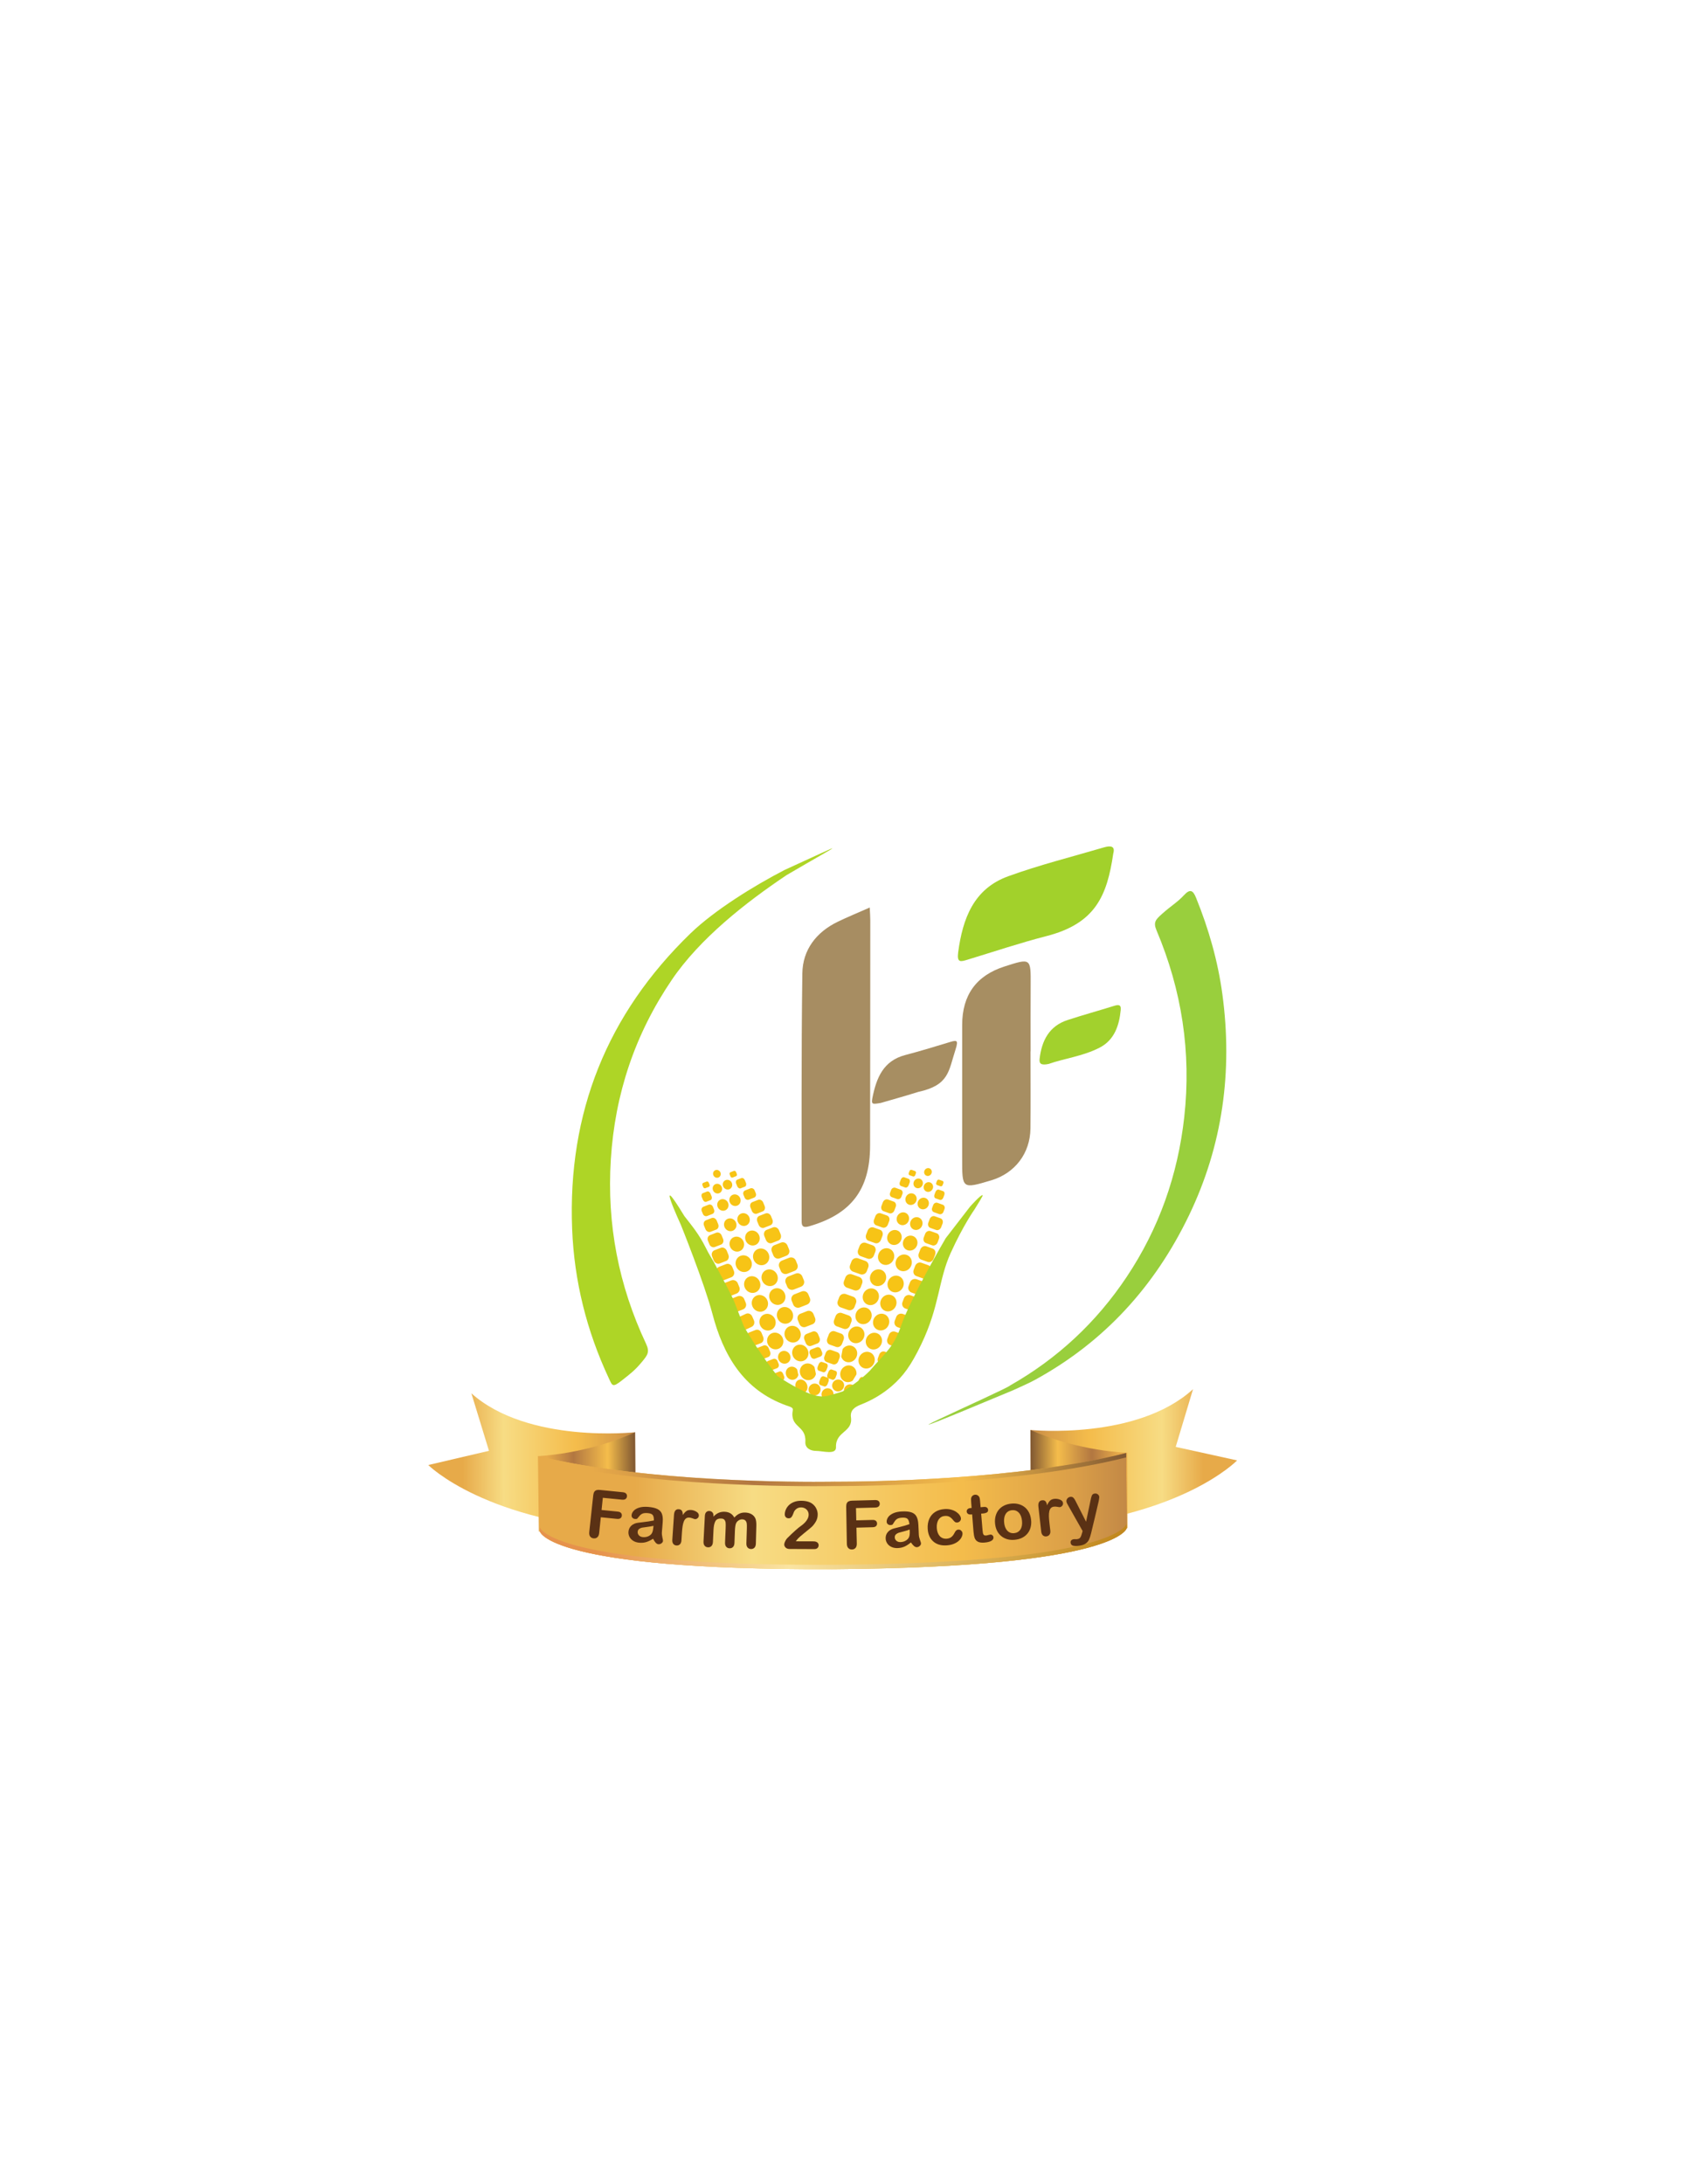 <?xml version="1.0" encoding="UTF-8" standalone="no"?>
<svg
   xmlns:dc="http://purl.org/dc/elements/1.1/"
   xmlns:cc="http://creativecommons.org/ns#"
   xmlns:rdf="http://www.w3.org/1999/02/22-rdf-syntax-ns#"
   xmlns:svg="http://www.w3.org/2000/svg"
   xmlns="http://www.w3.org/2000/svg"
   viewBox="0 0 816 1056"
   height="1056"
   width="816"
   xml:space="preserve"
   id="svg2"
   version="1.1"><defs
     id="defs6"><clipPath
       id="clipPath18"
       clipPathUnits="userSpaceOnUse"><path
         id="path16"
         d="M 0,792 H 612 V 0 H 0 Z" /></clipPath><linearGradient
       id="linearGradient512"
       spreadMethod="pad"
       gradientTransform="matrix(-75.111,-0.429,-0.558,97.684,230.51,262.065)"
       gradientUnits="userSpaceOnUse"
       y2="0"
       x2="1"
       y1="0"
       x1="0"><stop
         id="stop492"
         offset="0"
         style="stop-opacity:1;stop-color:#c28846" /><stop
         id="stop494"
         offset="0.093"
         style="stop-opacity:1;stop-color:#db9f48" /><stop
         id="stop496"
         offset="0.095"
         style="stop-opacity:1;stop-color:#db9f48" /><stop
         id="stop498"
         offset="0.28"
         style="stop-opacity:1;stop-color:#f4bc4b" /><stop
         id="stop500"
         offset="0.285"
         style="stop-opacity:1;stop-color:#f4bc4b" /><stop
         id="stop502"
         offset="0.636"
         style="stop-opacity:1;stop-color:#f7dc84" /><stop
         id="stop504"
         offset="0.836"
         style="stop-opacity:1;stop-color:#e7aa49" /><stop
         id="stop506"
         offset="0.904"
         style="stop-opacity:1;stop-color:#e7aa49" /><stop
         id="stop508"
         offset="0.971"
         style="stop-opacity:1;stop-color:#e7aa49" /><stop
         id="stop510"
         offset="1"
         style="stop-opacity:1;stop-color:#e7aa49" /></linearGradient><linearGradient
       id="linearGradient540"
       spreadMethod="pad"
       gradientTransform="matrix(-35.291,-0.201,-0.262,45.898,230.551,254.83)"
       gradientUnits="userSpaceOnUse"
       y2="0"
       x2="1"
       y1="0"
       x1="0"><stop
         id="stop528"
         offset="0"
         style="stop-opacity:1;stop-color:#7f5732" /><stop
         id="stop530"
         offset="0.28"
         style="stop-opacity:1;stop-color:#f4bc4b" /><stop
         id="stop532"
         offset="0.285"
         style="stop-opacity:1;stop-color:#f4bc4b" /><stop
         id="stop534"
         offset="0.636"
         style="stop-opacity:1;stop-color:#b27741" /><stop
         id="stop536"
         offset="0.908"
         style="stop-opacity:1;stop-color:#e7aa49" /><stop
         id="stop538"
         offset="1"
         style="stop-opacity:1;stop-color:#e7aa49" /></linearGradient><linearGradient
       id="linearGradient576"
       spreadMethod="pad"
       gradientTransform="matrix(74.918,0.428,-0.556,97.434,373.977,262.883)"
       gradientUnits="userSpaceOnUse"
       y2="0"
       x2="1"
       y1="0"
       x1="0"><stop
         id="stop556"
         offset="0"
         style="stop-opacity:1;stop-color:#c28846" /><stop
         id="stop558"
         offset="0.093"
         style="stop-opacity:1;stop-color:#db9f48" /><stop
         id="stop560"
         offset="0.095"
         style="stop-opacity:1;stop-color:#db9f48" /><stop
         id="stop562"
         offset="0.28"
         style="stop-opacity:1;stop-color:#f4bc4b" /><stop
         id="stop564"
         offset="0.285"
         style="stop-opacity:1;stop-color:#f4bc4b" /><stop
         id="stop566"
         offset="0.636"
         style="stop-opacity:1;stop-color:#f7dc84" /><stop
         id="stop568"
         offset="0.836"
         style="stop-opacity:1;stop-color:#e7aa49" /><stop
         id="stop570"
         offset="0.904"
         style="stop-opacity:1;stop-color:#e7aa49" /><stop
         id="stop572"
         offset="0.971"
         style="stop-opacity:1;stop-color:#e7aa49" /><stop
         id="stop574"
         offset="1"
         style="stop-opacity:1;stop-color:#e7aa49" /></linearGradient><linearGradient
       id="linearGradient604"
       spreadMethod="pad"
       gradientTransform="matrix(35.035,0.2,-0.26,45.564,374.018,255.649)"
       gradientUnits="userSpaceOnUse"
       y2="0"
       x2="1"
       y1="0"
       x1="0"><stop
         id="stop592"
         offset="0"
         style="stop-opacity:1;stop-color:#7f5732" /><stop
         id="stop594"
         offset="0.28"
         style="stop-opacity:1;stop-color:#f4bc4b" /><stop
         id="stop596"
         offset="0.285"
         style="stop-opacity:1;stop-color:#f4bc4b" /><stop
         id="stop598"
         offset="0.636"
         style="stop-opacity:1;stop-color:#b27741" /><stop
         id="stop600"
         offset="0.908"
         style="stop-opacity:1;stop-color:#e7aa49" /><stop
         id="stop602"
         offset="1"
         style="stop-opacity:1;stop-color:#e7aa49" /></linearGradient><linearGradient
       id="linearGradient640"
       spreadMethod="pad"
       gradientTransform="matrix(-212.969,-1.216,-1.581,276.973,408.809,243.644)"
       gradientUnits="userSpaceOnUse"
       y2="0"
       x2="1"
       y1="0"
       x1="0"><stop
         id="stop620"
         offset="0"
         style="stop-opacity:1;stop-color:#c28846" /><stop
         id="stop622"
         offset="0.093"
         style="stop-opacity:1;stop-color:#db9f48" /><stop
         id="stop624"
         offset="0.095"
         style="stop-opacity:1;stop-color:#db9f48" /><stop
         id="stop626"
         offset="0.28"
         style="stop-opacity:1;stop-color:#f4bc4b" /><stop
         id="stop628"
         offset="0.285"
         style="stop-opacity:1;stop-color:#f4bc4b" /><stop
         id="stop630"
         offset="0.636"
         style="stop-opacity:1;stop-color:#f7dc84" /><stop
         id="stop632"
         offset="0.836"
         style="stop-opacity:1;stop-color:#e7aa49" /><stop
         id="stop634"
         offset="0.904"
         style="stop-opacity:1;stop-color:#e7aa49" /><stop
         id="stop636"
         offset="0.971"
         style="stop-opacity:1;stop-color:#e7aa49" /><stop
         id="stop638"
         offset="1"
         style="stop-opacity:1;stop-color:#e7aa49" /></linearGradient><linearGradient
       id="linearGradient676"
       spreadMethod="pad"
       gradientTransform="matrix(-212.97,-1.216,-1.581,276.976,408.806,244.437)"
       gradientUnits="userSpaceOnUse"
       y2="0"
       x2="1"
       y1="0"
       x1="0"><stop
         id="stop656"
         offset="0"
         style="stop-opacity:1;stop-color:#c28846" /><stop
         id="stop658"
         offset="0.093"
         style="stop-opacity:1;stop-color:#db9f48" /><stop
         id="stop660"
         offset="0.095"
         style="stop-opacity:1;stop-color:#db9f48" /><stop
         id="stop662"
         offset="0.28"
         style="stop-opacity:1;stop-color:#f4bc4b" /><stop
         id="stop664"
         offset="0.285"
         style="stop-opacity:1;stop-color:#f4bc4b" /><stop
         id="stop666"
         offset="0.636"
         style="stop-opacity:1;stop-color:#f7dc84" /><stop
         id="stop668"
         offset="0.836"
         style="stop-opacity:1;stop-color:#e7aa49" /><stop
         id="stop670"
         offset="0.904"
         style="stop-opacity:1;stop-color:#e7aa49" /><stop
         id="stop672"
         offset="0.971"
         style="stop-opacity:1;stop-color:#e7aa49" /><stop
         id="stop674"
         offset="1"
         style="stop-opacity:1;stop-color:#e7aa49" /></linearGradient><linearGradient
       id="linearGradient704"
       spreadMethod="pad"
       gradientTransform="matrix(-213.195,-1.217,-1.583,277.268,408.851,251.573)"
       gradientUnits="userSpaceOnUse"
       y2="0"
       x2="1"
       y1="0"
       x1="0"><stop
         id="stop692"
         offset="0"
         style="stop-opacity:1;stop-color:#7f5732" /><stop
         id="stop694"
         offset="0.28"
         style="stop-opacity:1;stop-color:#f4bc4b" /><stop
         id="stop696"
         offset="0.285"
         style="stop-opacity:1;stop-color:#f4bc4b" /><stop
         id="stop698"
         offset="0.636"
         style="stop-opacity:1;stop-color:#b27741" /><stop
         id="stop700"
         offset="0.908"
         style="stop-opacity:1;stop-color:#e7aa49" /><stop
         id="stop702"
         offset="1"
         style="stop-opacity:1;stop-color:#e7aa49" /></linearGradient><linearGradient
       id="linearGradient732"
       spreadMethod="pad"
       gradientTransform="matrix(-213.014,-1.216,-1.581,277.033,408.88,231.607)"
       gradientUnits="userSpaceOnUse"
       y2="0"
       x2="1"
       y1="0"
       x1="0"><stop
         id="stop720"
         offset="0"
         style="stop-opacity:1;stop-color:#c2891e" /><stop
         id="stop722"
         offset="0.022"
         style="stop-opacity:1;stop-color:#c2891e" /><stop
         id="stop724"
         offset="0.575"
         style="stop-opacity:1;stop-color:#fae4a1" /><stop
         id="stop726"
         offset="0.904"
         style="stop-opacity:1;stop-color:#e6924c" /><stop
         id="stop728"
         offset="0.971"
         style="stop-opacity:1;stop-color:#e6924c" /><stop
         id="stop730"
         offset="1"
         style="stop-opacity:1;stop-color:#e6924c" /></linearGradient><clipPath
       id="clipPath742"
       clipPathUnits="userSpaceOnUse"><path
         id="path740"
         d="M 0,792 H 612 V 0 H 0 Z" /></clipPath></defs><g
     transform="matrix(1.333,0,0,-1.333,0,1056)"
     id="g10"><g
       id="g12"><g
         clip-path="url(#clipPath18)"
         id="g14"><g
           transform="translate(366.572,289.719)"
           id="g20"><path
             id="path22"
             style="fill:#99cf3d;fill-opacity:1;fill-rule:nonzero;stroke:none"
             d="m 0,0 c 17.191,9.767 31.267,22.893 42.24,39.325 11.752,17.597 18.577,36.991 20.911,57.993 2.608,23.466 -0.894,46.044 -10.067,67.74 -1.239,2.931 -0.315,3.887 2.023,5.972 3.305,2.949 5.578,4.209 7.937,6.762 2.264,2.45 3.308,1.74 4.404,-0.96 4.581,-11.294 7.923,-22.977 9.545,-35.01 C 80.745,113.995 77.128,87.131 64.882,61.691 52.493,35.957 34.125,15.735 8.926,1.976 6.368,0.579 3.652,-0.529 1.01,-1.771 -66.963,-30.211 -0.849,-1.266 0,0" /></g><g
           transform="translate(285.435,474.807)"
           id="g24"><path
             id="path26"
             style="fill:#aed526;fill-opacity:1;fill-rule:nonzero;stroke:none"
             d="m 0,0 c -14.883,-9.974 -31.474,-23.002 -41.635,-37.958 -13.397,-19.721 -20.655,-41.411 -22.154,-65.215 -1.475,-23.424 2.815,-45.648 12.778,-66.797 1.423,-3.021 0.563,-4.128 -1.552,-6.668 -2.475,-2.97 -4.05,-4.165 -7.322,-6.73 -3.314,-2.596 -3.363,-1.839 -4.598,0.798 -8.064,17.217 -12.607,35.319 -13.346,54.302 -1.638,42.06 12.684,77.812 42.926,107.096 8.774,8.496 23.284,17.412 34.123,23.014 C 23.565,12.907 20.982,12.307 0,0" /></g><g
           transform="translate(373.938,410.869)"
           id="g28"><path
             id="path30"
             style="fill:#a78e62;fill-opacity:1;fill-rule:nonzero;stroke:none"
             d="m 0,0 c 0,-9.316 0.081,-18.633 -0.023,-27.947 -0.101,-9.065 -5.647,-16.268 -14.255,-18.832 -10.557,-3.145 -10.54,-3.145 -10.529,7.941 0.016,16.135 0.002,32.27 0.005,48.404 0.003,10.854 5.121,17.931 15.334,21.215 9.621,3.094 9.586,3.094 9.518,-6.826 C -0.005,15.97 0.039,7.985 0.039,0 0.026,0 0.013,0 0,0" /></g><g
           transform="translate(315.598,463.044)"
           id="g32"><path
             id="path34"
             style="fill:#a78d62;fill-opacity:1;fill-rule:nonzero;stroke:none"
             d="M 0,0 C 0.09,-2.047 0.197,-3.347 0.197,-4.647 0.183,-31.917 0.18,-59.186 0.124,-86.455 c -0.032,-15.824 -6.846,-24.722 -22.023,-29.133 -1.955,-0.568 -2.871,-0.278 -2.805,1.86 0.005,0.166 -0.01,0.332 -0.01,0.499 0.037,29.782 -0.155,59.568 0.259,89.345 0.118,8.525 5.029,14.949 12.858,18.731 C -8.029,-3.429 -4.354,-1.925 0,0" /></g><g
           transform="translate(403.966,482.633)"
           id="g36"><path
             id="path38"
             style="fill:#a2d12b;fill-opacity:1;fill-rule:nonzero;stroke:none"
             d="m 0,0 c -2.251,-15.42 -6.529,-25.413 -24.28,-29.967 -9.634,-2.471 -19.085,-5.656 -28.611,-8.546 -2.502,-0.759 -3.903,-1.188 -3.383,2.699 1.633,12.215 5.615,23.007 18.106,27.545 11.364,4.13 23.162,7.069 34.781,10.49 C -1.089,2.898 0.799,2.813 0,0" /></g><g
           transform="translate(319.608,392.166)"
           id="g40"><path
             id="path42"
             style="fill:#a78e62;fill-opacity:1;fill-rule:nonzero;stroke:none"
             d="m 0,0 c -3.05,-0.523 -3.534,-0.58 -3.029,1.91 1.468,7.238 3.946,13.362 11.877,15.458 5.253,1.389 9.061,2.538 15.381,4.456 3.224,0.978 4.161,1.419 2.857,-2.569 C 24.57,11.56 24.831,6.439 13.609,4.005 8.264,2.312 3.759,1.123 0,0" /></g><g
           transform="translate(380.542,406.316)"
           id="g44"><path
             id="path46"
             style="fill:#a2d12d;fill-opacity:1;fill-rule:nonzero;stroke:none"
             d="m 0,0 c -2.727,-0.582 -3.526,0.051 -3.308,1.875 0.781,6.569 3.435,11.844 10.149,14.045 5.523,1.81 11.134,3.348 16.682,5.081 1.484,0.464 2.82,0.758 2.611,-1.394 C 25.582,13.934 23.843,8.662 18.444,5.89 12.359,2.765 5.448,1.948 0,0" /></g><g
           transform="translate(274.579,322.314)"
           id="g48"><path
             id="path50"
             style="fill:#f7c416;fill-opacity:1;fill-rule:nonzero;stroke:none"
             d="m 0,0 c -1.503,-0.588 -2.205,-2.337 -1.565,-3.908 0.64,-1.57 2.379,-2.365 3.882,-1.778 1.506,0.589 2.205,2.338 1.565,3.908 C 3.242,-0.207 1.505,0.589 0,0" /></g><g
           transform="translate(277.36,315.491)"
           id="g52"><path
             id="path54"
             style="fill:#f7c416;fill-opacity:1;fill-rule:nonzero;stroke:none"
             d="m 0,0 c -1.503,-0.588 -2.205,-2.337 -1.565,-3.908 0.64,-1.57 2.379,-2.365 3.882,-1.777 1.505,0.589 2.205,2.337 1.565,3.907 C 3.242,-0.207 1.505,0.589 0,0" /></g><g
           transform="translate(271.799,329.137)"
           id="g56"><path
             id="path58"
             style="fill:#f7c416;fill-opacity:1;fill-rule:nonzero;stroke:none"
             d="m 0,0 c -1.503,-0.588 -2.205,-2.338 -1.565,-3.906 0.64,-1.571 2.379,-2.367 3.882,-1.779 1.505,0.589 2.204,2.338 1.564,3.908 C 3.242,-0.208 1.505,0.589 0,0" /></g><g
           transform="translate(280.141,308.668)"
           id="g60"><path
             id="path62"
             style="fill:#f7c416;fill-opacity:1;fill-rule:nonzero;stroke:none"
             d="m 0,0 c -1.503,-0.588 -2.205,-2.337 -1.565,-3.908 0.64,-1.571 2.379,-2.366 3.882,-1.778 1.506,0.588 2.205,2.337 1.565,3.908 C 3.242,-0.207 1.505,0.589 0,0" /></g><g
           transform="translate(266.324,343.507)"
           id="g64"><path
             id="path66"
             style="fill:#f7c416;fill-opacity:1;fill-rule:nonzero;stroke:none"
             d="m 0,0 c -1.349,-0.527 -1.976,-2.095 -1.402,-3.503 0.573,-1.407 2.13,-2.119 3.478,-1.591 1.348,0.526 1.975,2.092 1.402,3.499 C 2.904,-0.187 1.347,0.527 0,0" /></g><g
           transform="translate(264.091,350.156)"
           id="g68"><path
             id="path70"
             style="fill:#f7c416;fill-opacity:1;fill-rule:nonzero;stroke:none"
             d="m 0,0 c -1.152,-0.45 -1.687,-1.791 -1.197,-2.993 0.49,-1.202 1.821,-1.813 2.972,-1.363 1.152,0.451 1.69,1.792 1.199,2.994 C 2.485,-0.16 1.152,0.45 0,0" /></g><g
           transform="translate(263.113,353.196)"
           id="g72"><path
             id="path74"
             style="fill:#f7c416;fill-opacity:1;fill-rule:nonzero;stroke:none"
             d="M 0,0 C 1.044,0.408 1.53,1.624 1.086,2.715 0.641,3.806 -0.566,4.359 -1.61,3.95 -2.655,3.542 -3.141,2.327 -2.697,1.236 -2.252,0.145 -1.045,-0.409 0,0" /></g><g
           transform="translate(261.155,333.946)"
           id="g76"><path
             id="path78"
             style="fill:#f7c416;fill-opacity:1;fill-rule:nonzero;stroke:none"
             d="m 0,0 1.877,0.734 0.462,0.18 C 3.163,1.237 3.524,2.253 3.146,3.18 L 2.574,4.583 C 2.197,5.508 1.221,6.001 0.397,5.679 L -1.35,4.995 -1.942,4.764 C -2.762,4.444 -3.125,3.427 -2.748,2.502 L -2.176,1.099 C -1.798,0.173 -0.82,-0.321 0,0" /></g><g
           transform="translate(263.616,321.907)"
           id="g80"><path
             id="path82"
             style="fill:#f7c416;fill-opacity:1;fill-rule:nonzero;stroke:none"
             d="M 0,0 C 0.337,-0.064 0.695,-0.039 1.037,0.095 L 3.633,1.11 C 4.58,1.48 5.042,2.533 4.664,3.46 L 4.093,4.862 C 3.716,5.787 2.638,6.245 1.691,5.875 L -0.314,5.091 -0.905,4.86 C -1.247,4.726 -1.524,4.502 -1.723,4.228 -2.073,3.742 -2.172,3.098 -1.931,2.507 L -1.36,1.104 C -1.119,0.513 -0.594,0.114 0,0" /></g><g
           transform="translate(265.957,316.164)"
           id="g84"><path
             id="path86"
             style="fill:#f7c416;fill-opacity:1;fill-rule:nonzero;stroke:none"
             d="M 0,0 C 0.337,-0.064 0.695,-0.039 1.037,0.095 L 3.633,1.11 C 4.58,1.48 5.042,2.534 4.664,3.461 L 4.093,4.863 C 3.715,5.79 2.638,6.243 1.692,5.873 L -0.905,4.858 C -1.246,4.724 -1.524,4.501 -1.722,4.226 -2.073,3.743 -2.173,3.099 -1.932,2.507 L -1.36,1.105 C -1.119,0.514 -0.594,0.115 0,0" /></g><g
           transform="translate(262.905,327.973)"
           id="g88"><path
             id="path90"
             style="fill:#f7c416;fill-opacity:1;fill-rule:nonzero;stroke:none"
             d="m 0,0 2.005,0.784 0.462,0.181 c 0.888,0.347 1.296,1.38 0.918,2.308 L 2.814,4.674 C 2.436,5.601 1.412,6.079 0.525,5.732 L -1.352,4.998 -1.943,4.767 C -2.647,4.492 -3.05,3.775 -2.994,3.026 -2.98,2.836 -2.935,2.645 -2.859,2.456 L -2.288,1.055 C -2.211,0.868 -2.108,0.698 -1.985,0.551 -1.5,-0.03 -0.704,-0.275 0,0" /></g><g
           transform="translate(256.621,351.167)"
           id="g92"><path
             id="path94"
             style="fill:#f7c416;fill-opacity:1;fill-rule:nonzero;stroke:none"
             d="M 0,0 1.87,0.731 C 2.469,0.965 2.75,1.672 2.492,2.306 L 2.061,3.363 C 1.803,3.997 1.102,4.32 0.503,4.086 L -1.367,3.355 C -1.968,3.12 -2.248,2.413 -1.99,1.779 L -1.559,0.723 C -1.3,0.088 -0.601,-0.235 0,0" /></g><g
           transform="translate(256.287,356.32)"
           id="g96"><path
             id="path98"
             style="fill:#f7c416;fill-opacity:1;fill-rule:nonzero;stroke:none"
             d="m 0,0 1.542,0.603 c 0.437,0.171 0.612,0.802 0.379,1.373 l -0.407,1 C 1.28,3.549 0.711,3.886 0.273,3.715 L -1.268,3.112 C -1.705,2.942 -1.879,2.314 -1.645,1.741 l 0.407,-1 C -1.005,0.17 -0.436,-0.171 0,0" /></g><g
           transform="translate(255.964,361.247)"
           id="g100"><path
             id="path102"
             style="fill:#f7c416;fill-opacity:1;fill-rule:nonzero;stroke:none"
             d="M 0,0 1.219,0.477 C 1.515,0.592 1.65,0.959 1.512,1.297 L 1.223,2.007 C 1.087,2.34 0.73,2.518 0.435,2.402 L -0.785,1.926 C -1.08,1.81 -1.215,1.439 -1.079,1.106 L -0.79,0.397 C -0.653,0.059 -0.295,-0.115 0,0" /></g><g
           transform="translate(260.988,359.436)"
           id="g104"><path
             id="path106"
             style="fill:#f7c416;fill-opacity:1;fill-rule:nonzero;stroke:none"
             d="M 0,0 C 0.873,0.341 1.28,1.357 0.909,2.268 0.537,3.181 -0.473,3.642 -1.345,3.3 -2.218,2.959 -2.625,1.945 -2.253,1.032 -1.882,0.12 -0.873,-0.341 0,0" /></g><g
           transform="translate(259.406,339.919)"
           id="g108"><path
             id="path110"
             style="fill:#f7c416;fill-opacity:1;fill-rule:nonzero;stroke:none"
             d="M 0,0 1.748,0.683 2.209,0.864 C 2.973,1.162 3.316,2.082 2.977,2.913 L 2.452,4.202 C 2.114,5.031 1.219,5.465 0.456,5.167 L -1.161,4.535 -1.754,4.303 C -2.516,4.005 -2.857,3.088 -2.519,2.258 L -1.993,0.969 C -1.655,0.139 -0.762,-0.298 0,0" /></g><g
           transform="translate(257.846,345.434)"
           id="g112"><path
             id="path114"
             style="fill:#f7c416;fill-opacity:1;fill-rule:nonzero;stroke:none"
             d="M 0,0 1.617,0.632 2.079,0.813 C 2.782,1.088 3.082,1.964 2.755,2.765 L 2.242,4.025 C 1.914,4.829 1.082,5.259 0.379,4.984 L -1.7,4.171 C -2.401,3.897 -2.706,3.023 -2.379,2.218 L -1.865,0.959 C -1.539,0.157 -0.701,-0.274 0,0" /></g><g
           transform="translate(268.71,336.715)"
           id="g116"><path
             id="path118"
             style="fill:#f7c416;fill-opacity:1;fill-rule:nonzero;stroke:none"
             d="m 0,0 c -1.503,-0.588 -2.205,-2.338 -1.565,-3.908 0.64,-1.57 2.379,-2.365 3.882,-1.778 1.506,0.589 2.205,2.338 1.565,3.908 C 3.242,-0.208 1.505,0.589 0,0" /></g><g
           transform="translate(273,356.195)"
           id="g120"><path
             id="path122"
             style="fill:#f7c416;fill-opacity:1;fill-rule:nonzero;stroke:none"
             d="m 0,0 c -0.701,-0.274 -1.004,-1.148 -0.676,-1.952 l 0.513,-1.26 C 0.164,-4.013 0.999,-4.445 1.7,-4.171 l 0.46,0.179 1.617,0.633 c 0.704,0.275 1.007,1.152 0.68,1.954 L 3.944,-0.146 C 3.616,0.659 2.781,1.087 2.077,0.812 Z" /></g><g
           transform="translate(269.774,358.866)"
           id="g124"><path
             id="path126"
             style="fill:#f7c416;fill-opacity:1;fill-rule:nonzero;stroke:none"
             d="m 0,0 0.431,-1.056 c 0.258,-0.635 0.96,-0.957 1.561,-0.722 l 1.87,0.731 c 0.602,0.236 0.882,0.942 0.623,1.576 L 4.055,1.585 C 3.797,2.219 3.097,2.543 2.494,2.308 L 0.625,1.577 C 0.024,1.342 -0.258,0.634 0,0" /></g><g
           transform="translate(277.176,351.856)"
           id="g128"><path
             id="path130"
             style="fill:#f7c416;fill-opacity:1;fill-rule:nonzero;stroke:none"
             d="M 0,0 -1.617,-0.632 C -2.379,-0.93 -2.723,-1.849 -2.385,-2.678 l 0.526,-1.289 c 0.338,-0.831 1.233,-1.266 1.996,-0.968 l 0.461,0.18 1.75,0.684 c 0.76,0.298 1.105,1.218 0.766,2.049 L 2.589,-0.733 C 2.251,0.096 1.355,0.53 0.594,0.232 Z" /></g><g
           transform="translate(279.923,346.807)"
           id="g132"><path
             id="path134"
             style="fill:#f7c416;fill-opacity:1;fill-rule:nonzero;stroke:none"
             d="m 0,0 -1.75,-0.684 c -0.819,-0.32 -1.181,-1.337 -0.804,-2.262 l 0.572,-1.403 c 0.377,-0.926 1.355,-1.42 2.174,-1.099 l 0.462,0.18 1.879,0.735 c 0.82,0.321 1.183,1.338 0.806,2.265 L 2.767,-0.866 C 2.39,0.06 1.411,0.552 0.591,0.231 Z" /></g><g
           transform="translate(274.067,340.628)"
           id="g136"><path
             id="path138"
             style="fill:#f7c416;fill-opacity:1;fill-rule:nonzero;stroke:none"
             d="M 0,0 C 1.346,0.526 1.975,2.093 1.402,3.499 0.828,4.908 -0.731,5.621 -2.076,5.094 -3.425,4.567 -4.053,2.999 -3.479,1.591 -2.906,0.184 -1.349,-0.527 0,0" /></g><g
           transform="translate(271.906,350.687)"
           id="g140"><path
             id="path142"
             style="fill:#f7c416;fill-opacity:1;fill-rule:nonzero;stroke:none"
             d="M 0,0 C -0.49,1.202 -1.82,1.813 -2.972,1.363 -4.125,0.912 -4.661,-0.429 -4.171,-1.631 -3.681,-2.833 -2.35,-3.444 -1.197,-2.993 -0.045,-2.543 0.49,-1.203 0,0" /></g><g
           transform="translate(291.116,329.264)"
           id="g144"><path
             id="path146"
             style="fill:#f7c416;fill-opacity:1;fill-rule:nonzero;stroke:none"
             d="M 0,0 C -0.378,0.927 -1.455,1.38 -2.401,1.01 L -4.998,-0.006 C -5.942,-0.375 -6.405,-1.43 -6.027,-2.357 l 0.572,-1.402 c 0.377,-0.926 1.454,-1.379 2.398,-1.009 l 2.597,1.015 c 0.946,0.37 1.409,1.424 1.032,2.351 z" /></g><g
           transform="translate(260.683,365.116)"
           id="g148"><path
             id="path150"
             style="fill:#f7c416;fill-opacity:1;fill-rule:nonzero;stroke:none"
             d="M 0,0 C 0.706,0.276 1.036,1.098 0.735,1.836 0.434,2.575 -0.383,2.949 -1.089,2.673 -1.797,2.396 -2.126,1.574 -1.825,0.835 -1.524,0.097 -0.708,-0.277 0,0" /></g><g
           transform="translate(282.853,341.299)"
           id="g152"><path
             id="path154"
             style="fill:#f7c416;fill-opacity:1;fill-rule:nonzero;stroke:none"
             d="m 0,0 -1.878,-0.734 c -0.882,-0.345 -1.291,-1.383 -0.913,-2.31 l 0.571,-1.401 c 0.378,-0.928 1.403,-1.401 2.285,-1.057 l 0.462,0.181 2.007,0.785 c 0.886,0.346 1.295,1.38 0.917,2.308 L 2.88,-0.827 C 2.502,0.1 1.477,0.578 0.591,0.231 Z" /></g><g
           transform="translate(285.783,335.788)"
           id="g156"><path
             id="path158"
             style="fill:#f7c416;fill-opacity:1;fill-rule:nonzero;stroke:none"
             d="m 0,0 -2.007,-0.785 c -0.944,-0.369 -1.404,-1.428 -1.027,-2.353 l 0.571,-1.403 c 0.378,-0.926 1.454,-1.378 2.399,-1.009 l 2.597,1.016 c 0.946,0.37 1.409,1.423 1.031,2.35 L 2.993,-0.782 C 2.616,0.143 1.537,0.601 0.591,0.231 Z" /></g><g
           transform="translate(265.854,365.115)"
           id="g160"><path
             id="path162"
             style="fill:#f7c416;fill-opacity:1;fill-rule:nonzero;stroke:none"
             d="m 0,0 1.22,0.477 c 0.297,0.116 0.428,0.481 0.29,0.82 L 1.221,2.006 C 1.086,2.339 0.732,2.519 0.435,2.403 L -0.785,1.926 C -1.083,1.809 -1.213,1.44 -1.077,1.107 L -0.788,0.398 C -0.651,0.06 -0.299,-0.117 0,0" /></g><g
           transform="translate(267.114,362.937)"
           id="g164"><path
             id="path166"
             style="fill:#f7c416;fill-opacity:1;fill-rule:nonzero;stroke:none"
             d="M 0,0 0.407,-0.999 C 0.64,-1.571 1.209,-1.911 1.65,-1.739 l 1.538,0.602 c 0.438,0.171 0.613,0.802 0.38,1.374 L 3.161,1.236 C 2.928,1.809 2.358,2.146 1.919,1.975 L 0.381,1.374 C -0.059,1.201 -0.234,0.573 0,0" /></g><g
           transform="translate(264.808,356.149)"
           id="g168"><path
             id="path170"
             style="fill:#f7c416;fill-opacity:1;fill-rule:nonzero;stroke:none"
             d="M 0,0 C 0.444,-1.09 1.652,-1.644 2.698,-1.235 3.743,-0.827 4.229,0.389 3.785,1.48 3.34,2.571 2.133,3.123 1.088,2.715 0.042,2.306 -0.445,1.091 0,0" /></g><g
           transform="translate(262.405,361.903)"
           id="g172"><path
             id="path174"
             style="fill:#f7c416;fill-opacity:1;fill-rule:nonzero;stroke:none"
             d="M 0,0 C 0.371,-0.911 1.379,-1.373 2.252,-1.032 3.125,-0.691 3.533,0.325 3.161,1.236 2.789,2.149 1.78,2.609 0.907,2.268 0.034,1.927 -0.372,0.913 0,0" /></g><g
           transform="translate(275.034,339.188)"
           id="g176"><path
             id="path178"
             style="fill:#f7c416;fill-opacity:1;fill-rule:nonzero;stroke:none"
             d="m 0,0 c -1.504,-0.588 -2.205,-2.338 -1.566,-3.908 0.64,-1.57 2.379,-2.366 3.883,-1.778 1.504,0.588 2.204,2.338 1.564,3.908 C 3.241,-0.208 1.504,0.588 0,0" /></g><g
           transform="translate(278.122,331.609)"
           id="g180"><path
             id="path182"
             style="fill:#f7c416;fill-opacity:1;fill-rule:nonzero;stroke:none"
             d="m 0,0 c -1.504,-0.588 -2.205,-2.338 -1.566,-3.907 0.64,-1.57 2.379,-2.366 3.883,-1.778 1.504,0.588 2.204,2.337 1.564,3.908 C 3.241,-0.208 1.504,0.588 0,0" /></g><g
           transform="translate(289.245,304.319)"
           id="g184"><path
             id="path186"
             style="fill:#f7c416;fill-opacity:1;fill-rule:nonzero;stroke:none"
             d="m 0,0 c -1.504,-0.588 -2.205,-2.339 -1.566,-3.908 0.641,-1.572 2.38,-2.367 3.884,-1.779 1.504,0.588 2.204,2.337 1.563,3.909 C 3.242,-0.209 1.504,0.588 0,0" /></g><g
           transform="translate(296.065,293.832)"
           id="g188"><path
             id="path190"
             style="fill:#f7c416;fill-opacity:1;fill-rule:nonzero;stroke:none"
             d="m 0,0 c -0.166,0.841 -0.339,1.69 -0.519,2.543 -0.799,1.12 -2.244,1.619 -3.52,1.12 -1.504,-0.588 -2.206,-2.337 -1.565,-3.908 0.64,-1.571 2.378,-2.364 3.882,-1.776 C -0.821,-1.669 -0.207,-0.899 0,0" /></g><g
           transform="translate(286.465,311.14)"
           id="g192"><path
             id="path194"
             style="fill:#f7c416;fill-opacity:1;fill-rule:nonzero;stroke:none"
             d="m 0,0 c -1.504,-0.588 -2.206,-2.337 -1.565,-3.908 0.64,-1.571 2.379,-2.366 3.882,-1.778 1.504,0.588 2.205,2.337 1.564,3.908 C 3.241,-0.208 1.504,0.588 0,0" /></g><g
           transform="translate(280.903,324.787)"
           id="g196"><path
             id="path198"
             style="fill:#f7c416;fill-opacity:1;fill-rule:nonzero;stroke:none"
             d="m 0,0 c -1.504,-0.588 -2.206,-2.337 -1.565,-3.908 0.639,-1.57 2.378,-2.366 3.882,-1.778 1.504,0.588 2.204,2.338 1.564,3.908 C 3.241,-0.208 1.504,0.588 0,0" /></g><g
           transform="translate(283.684,317.964)"
           id="g200"><path
             id="path202"
             style="fill:#f7c416;fill-opacity:1;fill-rule:nonzero;stroke:none"
             d="m 0,0 c -1.504,-0.588 -2.206,-2.337 -1.565,-3.908 0.639,-1.57 2.378,-2.365 3.882,-1.777 1.504,0.588 2.204,2.337 1.564,3.907 C 3.241,-0.208 1.504,0.588 0,0" /></g><g
           transform="translate(317.085,324.748)"
           id="g204"><path
             id="path206"
             style="fill:#f7c416;fill-opacity:1;fill-rule:nonzero;stroke:none"
             d="m 0,0 c -1.516,0.542 -3.236,-0.306 -3.842,-1.896 -0.605,-1.589 0.134,-3.317 1.65,-3.859 1.517,-0.542 3.236,0.307 3.841,1.896 C 2.255,-2.269 1.518,-0.542 0,0" /></g><g
           transform="translate(314.454,317.841)"
           id="g208"><path
             id="path210"
             style="fill:#f7c416;fill-opacity:1;fill-rule:nonzero;stroke:none"
             d="m 0,0 c -1.516,0.542 -3.236,-0.306 -3.842,-1.896 -0.605,-1.589 0.134,-3.317 1.65,-3.858 1.518,-0.542 3.236,0.306 3.841,1.896 C 2.255,-2.269 1.518,-0.542 0,0" /></g><g
           transform="translate(319.715,331.653)"
           id="g212"><path
             id="path214"
             style="fill:#f7c416;fill-opacity:1;fill-rule:nonzero;stroke:none"
             d="m 0,0 c -1.516,0.542 -3.237,-0.307 -3.842,-1.895 -0.605,-1.59 0.134,-3.318 1.65,-3.859 1.518,-0.542 3.236,0.307 3.842,1.897 C 2.255,-2.269 1.518,-0.542 0,0" /></g><g
           transform="translate(311.823,310.935)"
           id="g216"><path
             id="path218"
             style="fill:#f7c416;fill-opacity:1;fill-rule:nonzero;stroke:none"
             d="m 0,0 c -1.516,0.542 -3.236,-0.306 -3.842,-1.896 -0.606,-1.59 0.134,-3.318 1.649,-3.859 1.518,-0.542 3.237,0.307 3.842,1.896 C 2.255,-2.269 1.518,-0.542 0,0" /></g><g
           transform="translate(325.538,345.948)"
           id="g220"><path
             id="path222"
             style="fill:#f7c416;fill-opacity:1;fill-rule:nonzero;stroke:none"
             d="m 0,0 c -1.36,0.486 -2.9,-0.275 -3.443,-1.7 -0.543,-1.424 0.119,-2.97 1.479,-3.456 1.358,-0.486 2.898,0.274 3.44,1.698 C 2.019,-2.033 1.358,-0.485 0,0" /></g><g
           transform="translate(328.455,352.367)"
           id="g224"><path
             id="path226"
             style="fill:#f7c416;fill-opacity:1;fill-rule:nonzero;stroke:none"
             d="m 0,0 c -1.161,0.415 -2.478,-0.236 -2.942,-1.453 -0.463,-1.217 0.101,-2.541 1.262,-2.956 1.162,-0.415 2.481,0.236 2.944,1.453 C 1.728,-1.739 1.161,-0.415 0,0" /></g><g
           transform="translate(329.82,355.274)"
           id="g228"><path
             id="path230"
             style="fill:#f7c416;fill-opacity:1;fill-rule:nonzero;stroke:none"
             d="M 0,0 C 1.053,-0.376 2.248,0.215 2.668,1.318 3.089,2.422 2.576,3.622 1.523,3.998 0.47,4.375 -0.725,3.785 -1.145,2.681 -1.566,1.577 -1.054,0.376 0,0" /></g><g
           transform="translate(309.192,304.031)"
           id="g232"><path
             id="path234"
             style="fill:#f7c416;fill-opacity:1;fill-rule:nonzero;stroke:none"
             d="m 0,0 c -1.248,0.446 -2.636,-0.051 -3.424,-1.128 -0.148,-0.902 -0.319,-1.817 -0.512,-2.748 0.246,-0.852 0.864,-1.566 1.743,-1.88 1.518,-0.543 3.236,0.306 3.843,1.898 C 2.255,-2.27 1.518,-0.542 0,0" /></g><g
           transform="translate(315.147,342.183)"
           id="g236"><path
             id="path238"
             style="fill:#f7c416;fill-opacity:1;fill-rule:nonzero;stroke:none"
             d="m 0,0 1.892,-0.676 0.466,-0.167 c 0.831,-0.297 1.796,0.227 2.154,1.165 l 0.54,1.42 C 5.409,2.678 5.026,3.683 4.195,3.979 L 2.433,4.609 1.837,4.822 C 1.01,5.117 0.043,4.595 -0.313,3.659 L -0.854,2.239 C -1.212,1.301 -0.827,0.295 0,0" /></g><g
           transform="translate(308.696,331.592)"
           id="g240"><path
             id="path242"
             style="fill:#f7c416;fill-opacity:1;fill-rule:nonzero;stroke:none"
             d="M 0,0 C 0.205,-0.268 0.487,-0.482 0.832,-0.605 L 3.45,-1.541 c 0.954,-0.341 2.019,0.144 2.377,1.082 L 6.367,0.96 C 6.724,1.897 6.241,2.941 5.287,3.282 L 3.265,4.005 2.669,4.218 C 2.324,4.341 1.966,4.354 1.63,4.279 1.038,4.145 0.521,3.728 0.294,3.13 L -0.247,1.711 C -0.475,1.112 -0.361,0.472 0,0" /></g><g
           transform="translate(306.482,325.779)"
           id="g244"><path
             id="path246"
             style="fill:#f7c416;fill-opacity:1;fill-rule:nonzero;stroke:none"
             d="M 0,0 C 0.205,-0.268 0.487,-0.482 0.832,-0.605 L 3.45,-1.54 c 0.954,-0.341 2.02,0.144 2.377,1.082 L 6.368,0.961 C 6.725,1.899 6.24,2.939 5.286,3.28 L 2.668,4.215 C 2.324,4.339 1.965,4.353 1.63,4.278 1.038,4.145 0.522,3.73 0.294,3.131 L -0.247,1.712 C -0.475,1.113 -0.361,0.473 0,0" /></g><g
           transform="translate(312.338,336.584)"
           id="g248"><path
             id="path250"
             style="fill:#f7c416;fill-opacity:1;fill-rule:nonzero;stroke:none"
             d="m 0,0 2.022,-0.722 0.466,-0.167 c 0.895,-0.32 1.907,0.186 2.265,1.125 l 0.54,1.418 C 5.65,2.592 5.221,3.616 4.326,3.936 L 2.434,4.612 1.838,4.825 C 1.128,5.079 0.337,4.807 -0.135,4.211 -0.255,4.06 -0.354,3.888 -0.427,3.698 L -0.967,2.28 C -1.039,2.09 -1.08,1.896 -1.09,1.706 -1.13,0.956 -0.71,0.254 0,0" /></g><g
           transform="translate(323.625,357.993)"
           id="g252"><path
             id="path254"
             style="fill:#f7c416;fill-opacity:1;fill-rule:nonzero;stroke:none"
             d="m 0,0 1.885,-0.674 c 0.604,-0.215 1.298,0.129 1.542,0.771 L 3.835,1.166 C 4.079,1.808 3.783,2.506 3.179,2.722 L 1.294,3.395 C 0.688,3.612 -0.005,3.267 -0.249,2.625 L -0.656,1.556 C -0.901,0.914 -0.605,0.216 0,0" /></g><g
           transform="translate(326.918,362.056)"
           id="g256"><path
             id="path258"
             style="fill:#f7c416;fill-opacity:1;fill-rule:nonzero;stroke:none"
             d="m 0,0 1.554,-0.555 c 0.442,-0.158 1.004,0.199 1.224,0.778 L 3.164,1.234 C 3.385,1.814 3.196,2.437 2.755,2.595 L 1.2,3.15 C 0.76,3.307 0.2,2.952 -0.021,2.372 L -0.406,1.361 C -0.627,0.782 -0.44,0.157 0,0" /></g><g
           transform="translate(330.065,365.945)"
           id="g260"><path
             id="path262"
             style="fill:#f7c416;fill-opacity:1;fill-rule:nonzero;stroke:none"
             d="m 0,0 1.229,-0.439 c 0.298,-0.107 0.65,0.079 0.781,0.421 L 2.283,0.7 C 2.412,1.037 2.27,1.403 1.972,1.51 L 0.743,1.949 C 0.445,2.055 0.09,1.867 -0.038,1.53 L -0.312,0.812 C -0.442,0.469 -0.298,0.106 0,0" /></g><g
           transform="translate(332.536,361.317)"
           id="g264"><path
             id="path266"
             style="fill:#f7c416;fill-opacity:1;fill-rule:nonzero;stroke:none"
             d="M 0,0 C 0.88,-0.314 1.879,0.178 2.23,1.1 2.582,2.024 2.152,3.026 1.273,3.341 0.393,3.655 -0.606,3.163 -0.958,2.239 -1.309,1.317 -0.88,0.314 0,0" /></g><g
           transform="translate(317.958,347.781)"
           id="g268"><path
             id="path270"
             style="fill:#f7c416;fill-opacity:1;fill-rule:nonzero;stroke:none"
             d="m 0,0 1.762,-0.63 0.465,-0.166 c 0.77,-0.275 1.656,0.188 1.976,1.029 L 4.7,1.538 C 5.02,2.377 4.656,3.285 3.887,3.559 L 2.256,4.142 1.659,4.355 C 0.891,4.63 0.009,4.167 -0.311,3.328 L -0.808,2.023 C -1.129,1.183 -0.769,0.275 0,0" /></g><g
           transform="translate(320.592,352.915)"
           id="g272"><path
             id="path274"
             style="fill:#f7c416;fill-opacity:1;fill-rule:nonzero;stroke:none"
             d="m 0,0 1.63,-0.583 0.466,-0.166 c 0.708,-0.253 1.532,0.205 1.841,1.016 L 4.423,1.542 C 4.733,2.356 4.413,3.22 3.704,3.473 L 1.608,4.222 C 0.901,4.475 0.075,4.021 -0.235,3.207 L -0.721,1.932 C -1.03,1.12 -0.707,0.253 0,0" /></g><g
           transform="translate(322.637,339.324)"
           id="g276"><path
             id="path278"
             style="fill:#f7c416;fill-opacity:1;fill-rule:nonzero;stroke:none"
             d="m 0,0 c -1.516,0.542 -3.237,-0.307 -3.842,-1.896 -0.605,-1.589 0.134,-3.317 1.65,-3.859 1.517,-0.542 3.236,0.307 3.841,1.897 C 2.255,-2.269 1.518,-0.542 0,0" /></g><g
           transform="translate(339.194,351.065)"
           id="g280"><path
             id="path282"
             style="fill:#f7c416;fill-opacity:1;fill-rule:nonzero;stroke:none"
             d="m 0,0 c -0.707,0.253 -1.531,-0.202 -1.841,-1.016 l -0.486,-1.275 c -0.309,-0.811 0.012,-1.679 0.719,-1.931 l 0.463,-0.166 1.63,-0.582 c 0.71,-0.254 1.537,0.203 1.846,1.014 l 0.486,1.275 c 0.31,0.815 -0.013,1.679 -0.723,1.933 z" /></g><g
           transform="translate(338.643,355.163)"
           id="g284"><path
             id="path286"
             style="fill:#f7c416;fill-opacity:1;fill-rule:nonzero;stroke:none"
             d="M 0,0 -0.407,-1.069 C -0.652,-1.711 -0.354,-2.41 0.252,-2.626 L 2.137,-3.3 c 0.607,-0.217 1.299,0.128 1.544,0.77 l 0.407,1.069 c 0.245,0.642 -0.05,1.34 -0.658,1.557 L 1.546,0.769 C 0.94,0.986 0.244,0.642 0,0" /></g><g
           transform="translate(339.301,345.103)"
           id="g288"><path
             id="path290"
             style="fill:#f7c416;fill-opacity:1;fill-rule:nonzero;stroke:none"
             d="M 0,0 -1.63,0.582 C -2.399,0.857 -3.284,0.396 -3.604,-0.444 l -0.497,-1.304 c -0.32,-0.841 0.043,-1.75 0.812,-2.025 l 0.464,-0.166 1.764,-0.63 c 0.768,-0.274 1.655,0.188 1.975,1.029 l 0.497,1.304 c 0.32,0.84 -0.045,1.748 -0.812,2.022 z" /></g><g
           transform="translate(337.863,339.544)"
           id="g292"><path
             id="path294"
             style="fill:#f7c416;fill-opacity:1;fill-rule:nonzero;stroke:none"
             d="M 0,0 -1.764,0.63 C -2.59,0.926 -3.556,0.403 -3.913,-0.533 l -0.541,-1.42 c -0.357,-0.938 0.027,-1.944 0.853,-2.239 l 0.466,-0.166 1.894,-0.677 c 0.827,-0.295 1.795,0.227 2.152,1.165 l 0.541,1.42 c 0.357,0.936 -0.029,1.942 -0.856,2.237 z" /></g><g
           transform="translate(329.287,338.75)"
           id="g296"><path
             id="path298"
             style="fill:#f7c416;fill-opacity:1;fill-rule:nonzero;stroke:none"
             d="M 0,0 C 1.357,-0.485 2.898,0.274 3.441,1.698 3.984,3.123 3.321,4.672 1.964,5.156 0.604,5.642 -0.937,4.881 -1.48,3.456 -2.022,2.032 -1.36,0.486 0,0" /></g><g
           transform="translate(334.6,347.668)"
           id="g300"><path
             id="path302"
             style="fill:#f7c416;fill-opacity:1;fill-rule:nonzero;stroke:none"
             d="M 0,0 C 0.463,1.217 -0.1,2.54 -1.262,2.955 -2.424,3.37 -3.742,2.719 -4.205,1.503 -4.669,0.285 -4.104,-1.038 -2.941,-1.454 -1.78,-1.869 -0.464,-1.217 0,0" /></g><g
           transform="translate(334.09,319.151)"
           id="g304"><path
             id="path306"
             style="fill:#f7c416;fill-opacity:1;fill-rule:nonzero;stroke:none"
             d="M 0,0 C 0.357,0.938 -0.128,1.978 -1.082,2.319 L -3.7,3.255 C -4.652,3.595 -5.719,3.109 -6.076,2.171 L -6.617,0.752 c -0.357,-0.938 0.128,-1.978 1.08,-2.318 l 2.619,-0.935 c 0.954,-0.341 2.02,0.144 2.377,1.082 z" /></g><g
           transform="translate(336.212,365.755)"
           id="g308"><path
             id="path310"
             style="fill:#f7c416;fill-opacity:1;fill-rule:nonzero;stroke:none"
             d="M 0,0 C 0.712,-0.254 1.52,0.144 1.805,0.891 2.09,1.639 1.743,2.451 1.031,2.706 0.317,2.961 -0.491,2.561 -0.776,1.813 -1.061,1.067 -0.714,0.255 0,0" /></g><g
           transform="translate(336.246,333.522)"
           id="g312"><path
             id="path314"
             style="fill:#f7c416;fill-opacity:1;fill-rule:nonzero;stroke:none"
             d="M 0,0 -1.894,0.677 C -2.783,0.994 -3.798,0.486 -4.156,-0.452 l -0.54,-1.418 c -0.358,-0.939 0.075,-1.961 0.964,-2.278 l 0.466,-0.167 2.023,-0.723 c 0.894,-0.319 1.907,0.186 2.264,1.125 l 0.541,1.418 c 0.357,0.938 -0.073,1.963 -0.967,2.282 z" /></g><g
           transform="translate(334.627,327.498)"
           id="g316"><path
             id="path318"
             style="fill:#f7c416;fill-opacity:1;fill-rule:nonzero;stroke:none"
             d="M 0,0 -2.023,0.723 C -2.975,1.063 -4.043,0.573 -4.4,-0.364 L -4.941,-1.783 C -5.298,-2.721 -4.812,-3.76 -3.86,-4.1 l 2.618,-0.936 c 0.954,-0.341 2.02,0.144 2.378,1.082 l 0.54,1.419 c 0.357,0.937 -0.127,1.981 -1.08,2.322 z" /></g><g
           transform="translate(340.036,362.382)"
           id="g320"><path
             id="path322"
             style="fill:#f7c416;fill-opacity:1;fill-rule:nonzero;stroke:none"
             d="m 0,0 1.23,-0.44 c 0.3,-0.107 0.648,0.081 0.778,0.423 L 2.281,0.701 C 2.41,1.038 2.272,1.403 1.973,1.509 l -1.23,0.44 C 0.442,2.057 0.092,1.866 -0.036,1.529 L -0.31,0.811 C -0.44,0.469 -0.301,0.108 0,0" /></g><g
           transform="translate(339.471,359.935)"
           id="g324"><path
             id="path326"
             style="fill:#f7c416;fill-opacity:1;fill-rule:nonzero;stroke:none"
             d="m 0,0 -0.385,-1.011 c -0.221,-0.579 -0.033,-1.204 0.41,-1.362 l 1.551,-0.555 c 0.442,-0.158 1.005,0.199 1.226,0.778 l 0.385,1.011 c 0.221,0.58 0.032,1.204 -0.411,1.362 L 1.225,0.777 C 0.782,0.935 0.221,0.58 0,0" /></g><g
           transform="translate(333.102,356.373)"
           id="g328"><path
             id="path330"
             style="fill:#f7c416;fill-opacity:1;fill-rule:nonzero;stroke:none"
             d="M 0,0 C -0.42,-1.104 0.092,-2.305 1.147,-2.681 2.2,-3.058 3.395,-2.467 3.816,-1.363 4.236,-0.259 3.723,0.941 2.67,1.317 1.616,1.694 0.421,1.104 0,0" /></g><g
           transform="translate(335.279,362.234)"
           id="g332"><path
             id="path334"
             style="fill:#f7c416;fill-opacity:1;fill-rule:nonzero;stroke:none"
             d="m 0,0 c -0.351,-0.922 0.077,-1.925 0.957,-2.239 0.879,-0.314 1.879,0.178 2.23,1.1 C 3.539,-0.215 3.109,0.787 2.229,1.102 1.349,1.416 0.352,0.924 0,0" /></g><g
           transform="translate(329.013,337.045)"
           id="g336"><path
             id="path338"
             style="fill:#f7c416;fill-opacity:1;fill-rule:nonzero;stroke:none"
             d="m 0,0 c -1.516,0.542 -3.237,-0.307 -3.843,-1.896 -0.605,-1.589 0.134,-3.317 1.651,-3.859 1.516,-0.542 3.235,0.308 3.841,1.897 C 2.254,-2.269 1.516,-0.542 0,0" /></g><g
           transform="translate(326.091,329.375)"
           id="g340"><path
             id="path342"
             style="fill:#f7c416;fill-opacity:1;fill-rule:nonzero;stroke:none"
             d="m 0,0 c -1.516,0.542 -3.237,-0.307 -3.842,-1.895 -0.606,-1.589 0.134,-3.317 1.65,-3.859 1.516,-0.542 3.236,0.307 3.841,1.897 C 2.254,-2.269 1.516,-0.542 0,0" /></g><g
           transform="translate(315.568,301.753)"
           id="g344"><path
             id="path346"
             style="fill:#f7c416;fill-opacity:1;fill-rule:nonzero;stroke:none"
             d="m 0,0 c -1.516,0.542 -3.238,-0.308 -3.843,-1.896 -0.606,-1.591 0.134,-3.319 1.65,-3.86 1.516,-0.542 3.236,0.307 3.842,1.898 C 2.254,-2.27 1.516,-0.542 0,0" /></g><g
           transform="translate(309.406,291.446)"
           id="g348"><path
             id="path350"
             style="fill:#f7c416;fill-opacity:1;fill-rule:nonzero;stroke:none"
             d="M 0,0 C 0.455,0.737 0.91,1.483 1.363,2.237 1.542,3.594 0.816,4.908 -0.47,5.368 -1.987,5.91 -3.707,5.062 -4.313,3.472 -4.919,1.882 -4.178,0.156 -2.662,-0.385 -1.754,-0.71 -0.771,-0.536 0,0" /></g><g
           transform="translate(318.198,308.657)"
           id="g352"><path
             id="path354"
             style="fill:#f7c416;fill-opacity:1;fill-rule:nonzero;stroke:none"
             d="m 0,0 c -1.516,0.542 -3.237,-0.306 -3.843,-1.896 -0.605,-1.59 0.134,-3.317 1.651,-3.859 1.516,-0.542 3.235,0.307 3.841,1.897 C 2.254,-2.268 1.516,-0.542 0,0" /></g><g
           transform="translate(323.46,322.469)"
           id="g356"><path
             id="path358"
             style="fill:#f7c416;fill-opacity:1;fill-rule:nonzero;stroke:none"
             d="m 0,0 c -1.516,0.542 -3.237,-0.306 -3.843,-1.896 -0.605,-1.589 0.134,-3.317 1.651,-3.859 1.516,-0.542 3.235,0.308 3.841,1.897 C 2.254,-2.268 1.516,-0.542 0,0" /></g><g
           transform="translate(320.829,315.563)"
           id="g360"><path
             id="path362"
             style="fill:#f7c416;fill-opacity:1;fill-rule:nonzero;stroke:none"
             d="m 0,0 c -1.516,0.542 -3.237,-0.306 -3.843,-1.896 -0.605,-1.589 0.135,-3.316 1.651,-3.858 1.516,-0.542 3.235,0.307 3.841,1.896 C 2.254,-2.268 1.516,-0.542 0,0" /></g><g
           transform="translate(293.302,322.78)"
           id="g364"><path
             id="path366"
             style="fill:#f7c416;fill-opacity:1;fill-rule:nonzero;stroke:none"
             d="M 0,0 C -0.378,0.927 -1.455,1.38 -2.401,1.01 L -4.998,-0.006 C -5.942,-0.375 -6.405,-1.43 -6.027,-2.357 l 0.572,-1.402 c 0.377,-0.926 1.454,-1.379 2.398,-1.009 l 2.597,1.015 c 0.946,0.37 1.409,1.424 1.032,2.351 z" /></g><g
           transform="translate(292.294,316.439)"
           id="g368"><path
             id="path370"
             style="fill:#f7c416;fill-opacity:1;fill-rule:nonzero;stroke:none"
             d="m 0,0 -1.878,-0.734 c -0.882,-0.345 -1.291,-1.383 -0.913,-2.31 l 0.571,-1.401 c 0.378,-0.928 1.403,-1.401 2.285,-1.057 l 0.462,0.181 2.007,0.785 c 0.886,0.346 1.295,1.38 0.917,2.308 L 2.88,-0.827 C 2.502,0.1 1.477,0.577 0.591,0.231 Z" /></g><g
           transform="translate(294.267,309.006)"
           id="g372"><path
             id="path374"
             style="fill:#f7c416;fill-opacity:1;fill-rule:nonzero;stroke:none"
             d="M 0,0 -1.617,-0.632 C -2.379,-0.93 -2.723,-1.849 -2.385,-2.678 l 0.526,-1.289 c 0.338,-0.831 1.233,-1.266 1.996,-0.968 l 0.461,0.18 1.75,0.684 c 0.76,0.298 1.105,1.218 0.766,2.049 L 2.589,-0.733 C 2.251,0.096 1.355,0.53 0.594,0.232 Z" /></g><g
           transform="translate(293.808,301.212)"
           id="g376"><path
             id="path378"
             style="fill:#f7c416;fill-opacity:1;fill-rule:nonzero;stroke:none"
             d="m 0,0 0.431,-1.056 c 0.258,-0.635 0.96,-0.957 1.561,-0.722 l 1.87,0.731 c 0.602,0.236 0.882,0.942 0.623,1.576 L 4.055,1.585 C 3.797,2.219 3.097,2.543 2.494,2.308 L 0.625,1.577 C 0.024,1.342 -0.258,0.634 0,0" /></g><g
           transform="translate(304.247,318.622)"
           id="g380"><path
             id="path382"
             style="fill:#f7c416;fill-opacity:1;fill-rule:nonzero;stroke:none"
             d="M 0,0 C 0.205,-0.268 0.487,-0.482 0.832,-0.605 L 3.45,-1.541 c 0.954,-0.341 2.019,0.144 2.377,1.082 L 6.368,0.96 C 6.724,1.897 6.241,2.941 5.287,3.282 L 3.265,4.005 2.669,4.218 C 2.324,4.341 1.966,4.354 1.63,4.279 1.038,4.145 0.522,3.728 0.294,3.13 L -0.247,1.711 C -0.475,1.112 -0.361,0.472 0,0" /></g><g
           transform="translate(303.634,311.144)"
           id="g384"><path
             id="path386"
             style="fill:#f7c416;fill-opacity:1;fill-rule:nonzero;stroke:none"
             d="m 0,0 2.022,-0.722 0.466,-0.167 c 0.895,-0.32 1.907,0.186 2.265,1.125 l 0.54,1.418 C 5.65,2.592 5.221,3.616 4.326,3.936 L 2.434,4.612 1.838,4.825 C 1.128,5.079 0.337,4.807 -0.135,4.211 -0.255,4.06 -0.354,3.888 -0.427,3.698 L -0.967,2.28 C -1.039,2.09 -1.08,1.896 -1.09,1.706 -1.13,0.956 -0.71,0.254 0,0" /></g><g
           transform="translate(301.053,304.52)"
           id="g388"><path
             id="path390"
             style="fill:#f7c416;fill-opacity:1;fill-rule:nonzero;stroke:none"
             d="m 0,0 1.892,-0.676 0.466,-0.167 c 0.831,-0.297 1.796,0.227 2.154,1.165 l 0.54,1.42 C 5.409,2.678 5.026,3.683 4.195,3.979 L 2.433,4.609 1.837,4.822 C 1.01,5.117 0.043,4.595 -0.313,3.659 L -0.854,2.239 C -1.212,1.301 -0.827,0.295 0,0" /></g><g
           transform="translate(299.951,298.199)"
           id="g392"><path
             id="path394"
             style="fill:#f7c416;fill-opacity:1;fill-rule:nonzero;stroke:none"
             d="m 0,0 1.762,-0.63 0.465,-0.166 c 0.77,-0.275 1.655,0.188 1.976,1.029 L 4.7,1.537 C 5.02,2.377 4.656,3.284 3.887,3.559 L 2.256,4.142 1.659,4.355 C 0.891,4.63 0.009,4.167 -0.311,3.328 L -0.808,2.023 C -1.129,1.182 -0.769,0.275 0,0" /></g><g
           transform="translate(297.101,295.065)"
           id="g396"><path
             id="path398"
             style="fill:#f7c416;fill-opacity:1;fill-rule:nonzero;stroke:none"
             d="m 0,0 1.554,-0.555 c 0.442,-0.158 1.004,0.199 1.224,0.778 L 3.164,1.234 C 3.385,1.814 3.196,2.437 2.755,2.595 L 1.2,3.15 C 0.76,3.307 0.2,2.952 -0.021,2.372 L -0.406,1.361 C -0.627,0.782 -0.44,0.157 0,0" /></g><g
           transform="translate(300.632,292.281)"
           id="g400"><path
             id="path402"
             style="fill:#f7c416;fill-opacity:1;fill-rule:nonzero;stroke:none"
             d="M 0,0 1.37,-0.485 C 1.809,-0.64 2.353,-0.279 2.581,0.323 L 2.96,1.325 C 3.188,1.927 3.013,2.543 2.574,2.698 L 1.204,3.183 C 0.764,3.339 0.22,2.977 -0.007,2.376 L -0.387,1.373 C -0.614,0.771 -0.44,0.156 0,0" /></g><g
           transform="translate(297.692,289.832)"
           id="g404"><path
             id="path406"
             style="fill:#f7c416;fill-opacity:1;fill-rule:nonzero;stroke:none"
             d="M 0,0 1.37,-0.485 C 1.809,-0.64 2.353,-0.279 2.581,0.323 L 2.96,1.325 C 3.188,1.927 3.013,2.543 2.574,2.698 L 1.204,3.183 C 0.764,3.339 0.22,2.977 -0.007,2.376 L -0.387,1.373 C -0.614,0.771 -0.44,0.156 0,0" /></g><g
           transform="translate(329.607,314.917)"
           id="g408"><path
             id="path410"
             style="fill:#f7c416;fill-opacity:1;fill-rule:nonzero;stroke:none"
             d="M 0,0 -2.023,0.723 C -2.975,1.063 -4.043,0.573 -4.4,-0.364 L -4.941,-1.783 C -5.298,-2.721 -4.812,-3.76 -3.86,-4.1 l 2.618,-0.936 c 0.954,-0.341 2.02,0.144 2.378,1.082 l 0.54,1.419 c 0.357,0.937 -0.127,1.981 -1.08,2.322 z" /></g><g
           transform="translate(326.701,308.522)"
           id="g412"><path
             id="path414"
             style="fill:#f7c416;fill-opacity:1;fill-rule:nonzero;stroke:none"
             d="M 0,0 -1.894,0.677 C -2.783,0.994 -3.798,0.486 -4.156,-0.452 l -0.54,-1.418 c -0.358,-0.939 0.075,-1.961 0.964,-2.278 l 0.466,-0.167 2.023,-0.723 c 0.894,-0.319 1.907,0.186 2.264,1.125 l 0.541,1.418 c 0.357,0.938 -0.073,1.963 -0.967,2.282 z" /></g><g
           transform="translate(322.669,301.38)"
           id="g416"><path
             id="path418"
             style="fill:#f7c416;fill-opacity:1;fill-rule:nonzero;stroke:none"
             d="M 0,0 -1.63,0.582 C -2.399,0.857 -3.284,0.396 -3.604,-0.444 l -0.497,-1.304 c -0.32,-0.841 0.043,-1.75 0.812,-2.025 l 0.464,-0.166 1.764,-0.63 c 0.768,-0.274 1.655,0.188 1.975,1.029 l 0.497,1.304 c 0.32,0.84 -0.045,1.748 -0.812,2.022 z" /></g><g
           transform="translate(316.141,294.697)"
           id="g420"><path
             id="path422"
             style="fill:#f7c416;fill-opacity:1;fill-rule:nonzero;stroke:none"
             d="M 0,0 -0.407,-1.069 C -0.652,-1.711 -0.354,-2.41 0.252,-2.626 L 2.137,-3.3 c 0.607,-0.217 1.299,0.128 1.544,0.77 l 0.407,1.069 c 0.245,0.642 -0.05,1.34 -0.658,1.557 L 1.546,0.769 C 0.94,0.986 0.244,0.642 0,0" /></g><g
           transform="translate(311.687,291.793)"
           id="g424"><path
             id="path426"
             style="fill:#f7c416;fill-opacity:1;fill-rule:nonzero;stroke:none"
             d="m 0,0 -0.447,-1.18 c -0.256,-0.674 -0.099,-1.381 0.345,-1.538 L 1.45,-3.27 c 0.442,-0.157 1.036,0.282 1.292,0.957 l 0.447,1.18 c 0.257,0.676 0.097,1.38 -0.346,1.538 L 1.292,0.956 C 0.847,1.114 0.257,0.677 0,0" /></g><g
           transform="translate(270.078,315.407)"
           id="g428"><path
             id="path430"
             style="fill:#f7c416;fill-opacity:1;fill-rule:nonzero;stroke:none"
             d="m 0,0 -1.822,-0.851 c -0.855,-0.4 -1.219,-1.476 -0.813,-2.394 l 0.613,-1.388 c 0.407,-0.919 1.433,-1.34 2.288,-0.941 l 0.449,0.21 1.946,0.909 c 0.86,0.402 1.224,1.474 0.818,2.393 L 2.865,-0.674 C 2.459,0.244 1.433,0.669 0.573,0.268 Z" /></g><g
           transform="translate(273.779,304.143)"
           id="g432"><path
             id="path434"
             style="fill:#f7c416;fill-opacity:1;fill-rule:nonzero;stroke:none"
             d="M 0,0 1.877,0.734 2.339,0.915 C 3.163,1.237 3.524,2.253 3.146,3.18 L 2.574,4.583 C 2.197,5.508 1.222,6.001 0.397,5.679 L -1.35,4.995 -1.942,4.764 C -2.762,4.444 -3.125,3.427 -2.748,2.502 L -2.176,1.099 C -1.798,0.173 -0.82,-0.321 0,0" /></g><g
           transform="translate(276.684,299.198)"
           id="g436"><path
             id="path438"
             style="fill:#f7c416;fill-opacity:1;fill-rule:nonzero;stroke:none"
             d="M 0,0 1.617,0.632 2.079,0.813 C 2.782,1.088 3.082,1.964 2.755,2.765 L 2.242,4.025 C 1.914,4.829 1.081,5.259 0.379,4.984 L -1.7,4.171 C -2.401,3.897 -2.706,3.023 -2.379,2.218 L -1.865,0.959 C -1.539,0.157 -0.701,-0.274 0,0" /></g><g
           transform="translate(280.051,295.22)"
           id="g440"><path
             id="path442"
             style="fill:#f7c416;fill-opacity:1;fill-rule:nonzero;stroke:none"
             d="M 0,0 1.87,0.731 C 2.469,0.965 2.75,1.672 2.492,2.306 L 2.061,3.363 C 1.803,3.997 1.102,4.32 0.503,4.086 L -1.367,3.355 C -1.968,3.12 -2.248,2.413 -1.99,1.779 L -1.559,0.723 C -1.3,0.088 -0.601,-0.235 0,0" /></g><g
           transform="translate(283.694,302.091)"
           id="g444"><path
             id="path446"
             style="fill:#f7c416;fill-opacity:1;fill-rule:nonzero;stroke:none"
             d="m 0,0 c -1.152,-0.45 -1.687,-1.791 -1.197,-2.993 0.49,-1.202 1.821,-1.813 2.972,-1.363 1.152,0.451 1.69,1.792 1.199,2.994 C 2.485,-0.16 1.152,0.45 0,0" /></g><g
           transform="translate(282.597,291.055)"
           id="g448"><path
             id="path450"
             style="fill:#f7c416;fill-opacity:1;fill-rule:nonzero;stroke:none"
             d="m 0,0 1.542,0.603 c 0.437,0.171 0.612,0.802 0.379,1.373 l -0.407,1 C 1.28,3.549 0.711,3.886 0.273,3.715 L -1.268,3.112 C -1.705,2.942 -1.879,2.314 -1.645,1.741 l 0.407,-1 C -1.005,0.17 -0.436,-0.171 0,0" /></g><g
           transform="translate(289.685,293.484)"
           id="g452"><path
             id="path454"
             style="fill:#f7c416;fill-opacity:1;fill-rule:nonzero;stroke:none"
             d="M 0,0 C -0.132,0.662 -0.269,1.33 -0.412,2.001 -1.038,2.883 -2.168,3.279 -3.163,2.89 -4.336,2.431 -4.88,1.058 -4.376,-0.179 -3.872,-1.415 -2.513,-2.043 -1.34,-1.585 -0.637,-1.31 -0.16,-0.706 0,0" /></g><g
           transform="translate(289.841,291.727)"
           id="g456"><path
             id="path458"
             style="fill:#f7c416;fill-opacity:1;fill-rule:nonzero;stroke:none"
             d="m 0,0 c -1.102,-0.43 -1.568,-1.833 -1.039,-3.133 0.529,-1.302 1.852,-2.007 2.954,-1.578 1.102,0.43 1.567,1.832 1.038,3.135 C 2.424,-0.277 1.102,0.43 0,0" /></g><g
           transform="translate(304.902,291.731)"
           id="g460"><path
             id="path462"
             style="fill:#f7c416;fill-opacity:1;fill-rule:nonzero;stroke:none"
             d="m 0,0 c -1.124,0.402 -2.382,-0.181 -2.811,-1.305 -0.429,-1.123 0.136,-2.359 1.259,-2.761 1.124,-0.402 2.382,0.182 2.81,1.305 C 1.687,-1.638 1.123,-0.402 0,0" /></g><g
           transform="translate(309.192,289.978)"
           id="g464"><path
             id="path466"
             style="fill:#f7c416;fill-opacity:1;fill-rule:nonzero;stroke:none"
             d="m 0,0 c -1.123,0.402 -2.382,-0.181 -2.811,-1.305 -0.429,-1.123 0.136,-2.359 1.26,-2.761 1.123,-0.402 2.381,0.182 2.809,1.305 C 1.687,-1.638 1.124,-0.402 0,0" /></g><g
           transform="translate(296.358,290.265)"
           id="g468"><path
             id="path470"
             style="fill:#f7c416;fill-opacity:1;fill-rule:nonzero;stroke:none"
             d="m 0,0 c -1.123,0.402 -2.382,-0.181 -2.811,-1.305 -0.429,-1.123 0.136,-2.359 1.26,-2.761 1.123,-0.402 2.381,0.182 2.809,1.305 C 1.687,-1.638 1.124,-0.402 0,0" /></g><g
           transform="translate(301.054,288.551)"
           id="g472"><path
             id="path474"
             style="fill:#f7c416;fill-opacity:1;fill-rule:nonzero;stroke:none"
             d="m 0,0 c -1.123,0.402 -2.382,-0.181 -2.811,-1.305 -0.429,-1.123 0.136,-2.359 1.26,-2.761 1.123,-0.402 2.381,0.182 2.809,1.305 C 1.687,-1.638 1.124,-0.402 0,0" /></g><g
           transform="translate(344.942,337.688)"
           id="g476"><path
             id="path478"
             style="fill:#b0d527;fill-opacity:1;fill-rule:nonzero;stroke:none"
             d="m 0,0 c -4.459,-9.828 -3.971,-19.18 -10.636,-33.028 -3.74,-7.773 -6.56,-11.578 -10.7,-15.167 -3.203,-2.778 -6.929,-5.036 -11.201,-6.72 -2.204,-0.87 -3.978,-2.014 -3.619,-4.639 0.756,-5.529 -5.635,-4.918 -5.434,-10.842 0.097,-2.869 -4.752,-1.326 -7.304,-1.328 -1.984,-0.002 -3.946,1.068 -3.814,3.217 0.389,6.328 -5.79,4.953 -4.547,11.665 0.174,0.939 -1.387,1.251 -2.307,1.582 -15.726,5.659 -22.946,18.313 -26.893,33.342 -2.913,11.09 -11.445,32.224 -11.445,32.224 0,0 -9.946,21.634 1.289,3.141 2.642,-3.421 5.195,-6.364 7.697,-11.354 1.502,-2.995 2.108,-3.739 3.161,-5.609 l -0.016,-0.012 c 1.266,-2.371 2.532,-4.741 3.798,-7.112 l 0.07,-0.064 c 1.022,-2.024 2.044,-4.049 3.066,-6.074 l 3.852,-9.866 c 1.316,-2.257 2.741,-4.572 4.284,-6.931 2.63,-4.021 5.29,-7.692 7.9,-11.026 0.672,-0.453 9.97,-6.671 15.027,-7.287 0.546,-0.067 1.672,-0.204 3.054,0.123 2.444,0.578 5.572,1.615 5.572,1.615 0,0 5.443,3.075 9.798,7.467 5.156,6.091 8.633,8.323 11.3,16.138 3.453,10.116 16.274,31.967 16.274,31.967 l 8.806,11.406 c 0,0 4.064,4.599 4.6,4.185 C 11.825,20.863 9.99,17.993 8.649,15.814 8.649,15.814 4.593,10.123 0,0" /></g></g></g><g
       id="g480"><g
         id="g482"><g
           id="g488"><g
             id="g490"><path
               id="path514"
               style="fill:url(#linearGradient512);stroke:none"
               d="m 177.436,265.993 -22.032,-5.151 c 0,0 20.831,-21.038 75.249,-23.901 v 0 l -0.204,35.791 c 0,0 -38.766,-4.277 -59.406,14.118 v 0 z" /></g></g></g></g><g
       id="g516"><g
         id="g518"><g
           id="g524"><g
             id="g526"><path
               id="path542"
               style="fill:url(#linearGradient540);stroke:none"
               d="m 195.206,264.067 0.316,-27.327 c 19.346,-0.242 35.089,7.606 35.089,7.606 v 0 l -0.162,28.386 c -17.555,-8.035 -35.243,-8.665 -35.243,-8.665" /></g></g></g></g><g
       id="g544"><g
         id="g546"><g
           id="g552"><g
             id="g554"><path
               id="path578"
               style="fill:url(#linearGradient576);stroke:none"
               d="m 373.916,273.551 0.204,-35.792 c 54.383,3.485 74.779,24.758 74.779,24.758 v 0 l -22.28,4.898 6.282,20.93 c -20.428,-18.63 -58.985,-14.794 -58.985,-14.794" /></g></g></g></g><g
       id="g580"><g
         id="g582"><g
           id="g588"><g
             id="g590"><path
               id="path606"
               style="fill:url(#linearGradient604);stroke:none"
               d="m 374.078,245.165 c 0,0 15.705,-7.668 35.046,-7.205 v 0 l -0.125,27.328 c 0,0 -17.438,0.429 -35.083,8.263 v 0 z" /></g></g></g></g><g
       id="g608"><g
         id="g610"><g
           id="g616"><g
             id="g618"><path
               id="path642"
               style="fill:url(#linearGradient640);stroke:none"
               d="m 303.097,253.201 v 0.021 c 0,0 -0.082,-0.006 -0.801,-0.017 v 0 c -0.719,0.003 -0.8,0.008 -0.8,0.008 v 0 -0.02 c -11.733,-0.136 -66.55,-0.226 -105.769,9.202 v 0 l 0.197,-25.663 c 0.116,-0.433 4.41,-14.044 105.744,-13.662 v 0 -0.005 c 0,0 0.431,0.005 0.8,0.007 v 0 c 0.369,0.002 0.8,0.002 0.8,0.002 v 0 0.004 c 101.866,0.78 105.5,14.564 105.573,14.873 v 0 L 408.61,263.61 C 369.5,253.735 314.83,253.201 303.097,253.201" /></g></g></g></g><g
       id="g644"><g
         id="g646"><g
           id="g652"><g
             id="g654"><path
               id="path678"
               style="fill:url(#linearGradient676);stroke:none"
               d="m 303.088,254.788 v 0.021 c 0,0 -0.082,-0.006 -0.8,-0.017 v 0 c -0.72,0.002 -0.801,0.008 -0.801,0.008 v 0 -0.021 c -11.733,-0.135 -66.55,-0.225 -105.769,9.203 v 0 l 0.202,-27.239 c 0,0 2.813,-14.061 105.748,-13.673 v 0 -0.005 c 0,0 0.431,0.005 0.8,0.007 v 0 c 0.369,0.002 0.8,0.002 0.8,0.002 v 0 0.004 c 102.933,0.788 105.575,14.88 105.575,14.88 v 0 l -0.242,27.239 c -39.111,-9.875 -93.78,-10.41 -105.513,-10.409" /></g></g></g></g><g
       id="g680"><g
         id="g682"><g
           id="g688"><g
             id="g690"><path
               id="path706"
               style="fill:url(#linearGradient704);stroke:none"
               d="m 303.088,254.788 v 0.021 c 0,0 -0.082,-0.006 -0.8,-0.017 v 0 c -0.72,0.002 -0.801,0.008 -0.801,0.008 v 0 -0.021 c -11.733,-0.135 -66.55,-0.225 -105.769,9.203 v 0 l 0.016,-27.24 c 0,0 0.047,-0.003 0.049,-0.011 v 0 l -0.056,25.664 c 39.219,-9.428 94.036,-9.338 105.769,-9.202 v 0 0.02 c 0,0 0.081,-0.005 0.8,-0.008 v 0 c 0.719,0.011 0.801,0.017 0.801,0.017 v 0 -0.021 c 11.732,0 66.454,0.535 105.563,10.407 v 0 l -0.017,1.589 c -39.109,-9.874 -93.822,-10.41 -105.555,-10.409 m 105.572,8.82 0.05,-4.756 -0.043,4.758 c -0.003,-0.001 -0.005,-0.001 -0.007,-0.002 m 0.239,-25.657 c 10e-4,0.004 0.029,0.008 0.029,0.008 v 0 l -0.218,20.893 z" /></g></g></g></g><g
       id="g708"><g
         id="g710"><g
           id="g716"><g
             id="g718"><path
               id="path734"
               style="fill:url(#linearGradient732);stroke:none"
               d="m 303.259,224.665 v -0.004 c 0,0 -0.431,0 -0.8,-0.002 v 0 c -0.369,-0.003 -0.8,-0.007 -0.8,-0.007 v 0 0.004 c -101.334,-0.381 -105.722,13.23 -105.839,13.662 v 0 l 0.1,-1.575 c 0,0 2.813,-14.061 105.748,-13.673 v 0 -0.005 c 0,0 0.431,0.005 0.8,0.007 v 0 c 0.369,0.002 0.8,0.002 0.8,0.002 v 0 0.004 c 102.933,0.788 105.575,14.88 105.575,14.88 v 0 l -0.067,1.58 c -0.073,-0.31 -3.651,-14.093 -105.517,-14.873" /></g></g></g></g><g
       id="g736"><g
         clip-path="url(#clipPath742)"
         id="g738"><g
           transform="translate(225.712,248.269)"
           id="g744"><path
             id="path746"
             style="fill:#5a3114;fill-opacity:1;fill-rule:nonzero;stroke:none"
             d="m 0,0 c -2.787,0.263 -4.18,0.401 -6.966,0.69 -0.184,-1.772 -0.276,-2.658 -0.46,-4.43 2.342,-0.243 3.514,-0.36 5.858,-0.585 0.543,-0.052 0.937,-0.211 1.182,-0.476 0.245,-0.266 0.349,-0.599 0.312,-1.002 -0.038,-0.401 -0.204,-0.708 -0.499,-0.919 -0.294,-0.211 -0.711,-0.291 -1.248,-0.239 -2.352,0.225 -3.528,0.343 -5.879,0.587 -0.237,-2.282 -0.356,-3.423 -0.593,-5.706 -0.075,-0.724 -0.299,-1.244 -0.672,-1.56 -0.372,-0.315 -0.822,-0.445 -1.348,-0.389 -0.534,0.057 -0.951,0.281 -1.248,0.672 -0.298,0.39 -0.407,0.943 -0.329,1.66 0.58,5.327 0.87,7.991 1.45,13.318 0.055,0.504 0.175,0.907 0.36,1.209 0.185,0.302 0.445,0.51 0.781,0.621 0.336,0.111 0.753,0.14 1.25,0.087 3.32,-0.351 4.981,-0.517 8.304,-0.83 C 0.817,2.655 1.223,2.492 1.473,2.218 1.723,1.944 1.83,1.607 1.793,1.204 1.756,0.795 1.588,0.478 1.291,0.255 0.995,0.031 0.564,-0.053 0,0" /></g><g
           transform="translate(237.119,238.791)"
           id="g748"><path
             id="path750"
             style="fill:#5a3114;fill-opacity:1;fill-rule:nonzero;stroke:none"
             d="m 0,0 c -0.496,-0.137 -1.212,-0.265 -2.149,-0.385 -0.937,-0.119 -1.586,-0.208 -1.948,-0.27 -0.362,-0.061 -0.715,-0.209 -1.059,-0.447 -0.345,-0.237 -0.537,-0.592 -0.577,-1.065 -0.042,-0.49 0.112,-0.921 0.463,-1.297 0.351,-0.375 0.834,-0.588 1.449,-0.639 0.654,-0.054 1.27,0.037 1.847,0.273 0.576,0.236 1.009,0.571 1.303,0.987 0.33,0.465 0.548,1.26 0.635,2.38 C -0.022,-0.278 -0.014,-0.185 0,0 m -0.144,-4.694 c -0.848,-0.547 -1.66,-0.941 -2.435,-1.185 -0.774,-0.243 -1.628,-0.326 -2.561,-0.248 -0.851,0.072 -1.585,0.299 -2.201,0.683 -0.615,0.383 -1.072,0.87 -1.37,1.462 -0.298,0.59 -0.417,1.213 -0.359,1.868 0.08,0.883 0.433,1.61 1.059,2.183 0.627,0.572 1.446,0.922 2.46,1.05 0.213,0.029 0.74,0.092 1.581,0.188 0.84,0.097 1.561,0.192 2.162,0.282 0.601,0.091 1.254,0.208 1.959,0.352 0.026,0.856 -0.1,1.495 -0.377,1.918 -0.276,0.423 -0.898,0.672 -1.865,0.75 C -2.922,4.677 -3.556,4.614 -3.996,4.42 -4.434,4.226 -4.823,3.913 -5.162,3.481 -5.501,3.05 -5.74,2.766 -5.876,2.631 -6.013,2.496 -6.285,2.445 -6.694,2.481 -7.063,2.513 -7.372,2.657 -7.62,2.913 -7.867,3.17 -7.975,3.48 -7.943,3.843 c 0.05,0.567 0.304,1.101 0.758,1.601 0.455,0.501 1.127,0.887 2.017,1.16 0.891,0.274 1.976,0.358 3.259,0.254 C -0.475,6.742 0.639,6.487 1.435,6.089 2.231,5.691 2.772,5.117 3.058,4.365 3.344,3.614 3.444,2.638 3.356,1.437 3.301,0.68 3.252,0.036 3.209,-0.493 3.166,-1.021 3.112,-1.613 3.061,-2.256 3.013,-2.86 3.073,-3.505 3.232,-4.18 3.39,-4.854 3.463,-5.286 3.449,-5.475 3.425,-5.807 3.243,-6.098 2.903,-6.346 2.562,-6.596 2.189,-6.705 1.784,-6.675 1.443,-6.65 1.118,-6.468 0.809,-6.132 0.5,-5.794 0.182,-5.315 -0.144,-4.694" /></g><g
           transform="translate(247.442,236.218)"
           id="g752"><path
             id="path754"
             style="fill:#5a3114;fill-opacity:1;fill-rule:nonzero;stroke:none"
             d="m 0,0 c -0.068,-1.081 -0.103,-1.622 -0.171,-2.703 -0.042,-0.656 -0.231,-1.138 -0.569,-1.445 -0.337,-0.308 -0.749,-0.446 -1.236,-0.414 -0.479,0.031 -0.862,0.223 -1.148,0.576 -0.286,0.352 -0.406,0.853 -0.362,1.501 0.244,3.602 0.366,5.403 0.611,9.005 0.098,1.453 0.678,2.144 1.738,2.074 0.542,-0.036 0.922,-0.23 1.139,-0.586 0.218,-0.355 0.318,-0.865 0.3,-1.53 0.434,0.639 0.866,1.115 1.299,1.43 0.431,0.314 0.99,0.45 1.676,0.409 C 3.963,8.277 4.619,8.068 5.246,7.691 5.873,7.314 6.172,6.846 6.141,6.285 6.119,5.889 5.963,5.571 5.672,5.329 5.381,5.089 5.075,4.977 4.755,4.995 4.635,5.002 4.349,5.092 3.897,5.265 3.445,5.438 3.043,5.535 2.691,5.557 2.21,5.585 1.811,5.486 1.491,5.255 1.171,5.025 0.911,4.671 0.713,4.191 0.513,3.711 0.36,3.136 0.253,2.464 0.146,1.793 0.062,0.972 0,0" /></g><g
           transform="translate(266.67,236.925)"
           id="g756"><path
             id="path758"
             style="fill:#5a3114;fill-opacity:1;fill-rule:nonzero;stroke:none"
             d="m 0,0 c -0.064,-1.723 -0.097,-2.584 -0.161,-4.307 -0.026,-0.682 -0.203,-1.186 -0.533,-1.514 -0.329,-0.328 -0.755,-0.482 -1.274,-0.461 -0.504,0.02 -0.906,0.206 -1.204,0.56 -0.298,0.352 -0.433,0.869 -0.404,1.55 0.086,2.065 0.13,3.097 0.217,5.162 0.034,0.814 0.032,1.449 -0.005,1.902 -0.037,0.453 -0.174,0.829 -0.41,1.129 C -4.01,4.32 -4.396,4.481 -4.932,4.505 -6.005,4.553 -6.729,4.222 -7.104,3.511 -7.479,2.799 -7.7,1.763 -7.765,0.403 c -0.084,-1.751 -0.126,-2.626 -0.21,-4.377 -0.032,-0.672 -0.213,-1.173 -0.542,-1.502 -0.329,-0.329 -0.75,-0.481 -1.261,-0.455 -0.504,0.025 -0.908,0.218 -1.21,0.579 -0.303,0.361 -0.436,0.878 -0.401,1.549 0.195,3.705 0.292,5.558 0.487,9.263 0.032,0.609 0.198,1.063 0.498,1.366 0.299,0.301 0.68,0.44 1.143,0.416 0.447,-0.022 0.813,-0.189 1.097,-0.5 0.285,-0.311 0.415,-0.728 0.39,-1.25 C -7.78,5.369 -7.783,5.307 -7.789,5.184 -7.188,5.828 -6.558,6.294 -5.897,6.581 -5.235,6.868 -4.51,6.994 -3.72,6.96 -2.899,6.925 -2.199,6.734 -1.621,6.386 -1.043,6.038 -0.574,5.529 -0.215,4.857 0.362,5.501 0.972,5.972 1.614,6.27 2.256,6.568 2.96,6.704 3.726,6.679 4.62,6.65 5.386,6.452 6.022,6.085 6.658,5.718 7.134,5.203 7.431,4.547 7.698,3.96 7.809,3.029 7.775,1.77 7.707,-0.761 7.673,-2.026 7.605,-4.557 7.586,-5.239 7.415,-5.745 7.089,-6.076 6.763,-6.408 6.339,-6.566 5.82,-6.551 5.317,-6.536 4.909,-6.352 4.599,-5.997 4.289,-5.643 4.145,-5.129 4.166,-4.457 4.235,-2.277 4.27,-1.188 4.338,0.992 4.36,1.688 4.347,2.247 4.3,2.669 4.254,3.089 4.102,3.447 3.847,3.74 3.592,4.034 3.196,4.189 2.659,4.208 2.227,4.222 1.812,4.11 1.415,3.871 1.017,3.631 0.684,3.297 0.469,2.883 0.201,2.367 0.052,1.385 0,0" /></g><g
           transform="translate(288.767,233.175)"
           id="g760"><path
             id="path762"
             style="fill:#5a3114;fill-opacity:1;fill-rule:nonzero;stroke:none"
             d="m 0,0 c 2.535,-0.019 3.802,-0.023 6.337,-0.02 0.631,0 1.114,-0.125 1.446,-0.377 C 8.116,-0.65 8.284,-0.993 8.285,-1.429 8.287,-1.816 8.156,-2.146 7.893,-2.416 7.63,-2.686 7.23,-2.822 6.694,-2.823 c -3.588,-0.005 -5.382,0.003 -8.97,0.041 -0.609,0.006 -1.082,0.176 -1.419,0.509 -0.338,0.332 -0.503,0.72 -0.497,1.164 0.004,0.285 0.119,0.661 0.343,1.13 0.225,0.468 0.468,0.835 0.729,1.102 1.087,1.08 2.064,2.006 2.932,2.78 0.867,0.774 1.485,1.283 1.856,1.526 0.66,0.456 1.211,0.915 1.649,1.377 0.438,0.462 0.772,0.936 1.001,1.422 0.228,0.487 0.343,0.964 0.344,1.432 0.001,0.505 -0.121,0.96 -0.363,1.359 -0.244,0.4 -0.573,0.712 -0.991,0.935 C 2.891,12.177 2.435,12.289 1.943,12.292 0.9,12.297 0.077,11.848 -0.528,10.943 -0.61,10.825 -0.746,10.501 -0.938,9.973 -1.13,9.444 -1.346,9.038 -1.584,8.755 -1.824,8.472 -2.171,8.333 -2.627,8.338 c -0.401,0.005 -0.731,0.14 -0.992,0.404 -0.26,0.265 -0.388,0.623 -0.382,1.074 0.007,0.546 0.138,1.114 0.393,1.705 0.254,0.591 0.629,1.125 1.124,1.602 0.493,0.478 1.117,0.861 1.87,1.152 0.752,0.29 1.632,0.433 2.64,0.428 C 3.239,14.697 4.28,14.507 5.131,14.124 5.685,13.875 6.176,13.522 6.598,13.08 7.019,12.637 7.349,12.125 7.586,11.544 7.822,10.962 7.943,10.359 7.945,9.734 7.948,8.752 7.705,7.858 7.214,7.053 6.722,6.249 6.219,5.619 5.705,5.164 5.191,4.708 4.328,3.994 3.112,3.023 1.896,2.054 1.057,1.303 0.6,0.768 0.404,0.556 0.204,0.299 0,0" /></g><g
           transform="translate(317.599,245.414)"
           id="g764"><path
             id="path766"
             style="fill:#5a3114;fill-opacity:1;fill-rule:nonzero;stroke:none"
             d="m 0,0 c -2.794,-0.089 -4.191,-0.127 -6.986,-0.189 0.04,-1.781 0.06,-2.672 0.1,-4.453 2.35,0.052 3.525,0.083 5.875,0.154 0.544,0.017 0.954,-0.091 1.231,-0.324 0.276,-0.232 0.421,-0.55 0.434,-0.954 0.013,-0.403 -0.113,-0.729 -0.379,-0.975 -0.266,-0.246 -0.667,-0.378 -1.206,-0.394 -2.358,-0.071 -3.537,-0.102 -5.896,-0.155 0.051,-2.294 0.077,-3.441 0.128,-5.735 0.016,-0.728 -0.141,-1.272 -0.47,-1.632 -0.329,-0.359 -0.758,-0.544 -1.286,-0.555 -0.537,-0.01 -0.977,0.159 -1.321,0.509 -0.344,0.351 -0.521,0.886 -0.533,1.606 -0.094,5.358 -0.141,8.037 -0.234,13.395 -0.009,0.507 0.059,0.922 0.205,1.245 0.145,0.323 0.377,0.561 0.696,0.714 0.319,0.152 0.727,0.233 1.227,0.244 3.332,0.068 4.998,0.111 8.328,0.217 C 0.477,2.736 0.9,2.625 1.181,2.386 1.463,2.145 1.612,1.824 1.625,1.42 1.639,1.009 1.513,0.673 1.247,0.415 0.982,0.156 0.566,0.018 0,0" /></g><g
           transform="translate(330.091,237.441)"
           id="g768"><path
             id="path770"
             style="fill:#5a3114;fill-opacity:1;fill-rule:nonzero;stroke:none"
             d="M 0,0 C -0.474,-0.198 -1.168,-0.415 -2.081,-0.651 -2.994,-0.887 -3.627,-1.057 -3.978,-1.163 -4.328,-1.269 -4.66,-1.461 -4.971,-1.74 -5.283,-2.019 -5.43,-2.395 -5.41,-2.869 c 0.02,-0.491 0.227,-0.9 0.622,-1.229 0.394,-0.328 0.9,-0.479 1.515,-0.452 0.657,0.029 1.256,0.196 1.796,0.503 0.541,0.306 0.929,0.694 1.168,1.142 0.268,0.503 0.386,1.319 0.331,2.442 C 0.013,-0.278 0.009,-0.185 0,0 m 0.446,-4.675 c -0.773,-0.649 -1.528,-1.142 -2.264,-1.481 -0.737,-0.338 -1.573,-0.528 -2.507,-0.567 -0.853,-0.036 -1.608,0.098 -2.267,0.401 -0.658,0.303 -1.171,0.729 -1.541,1.278 -0.369,0.548 -0.565,1.152 -0.589,1.809 -0.032,0.886 0.227,1.652 0.776,2.299 0.548,0.646 1.317,1.096 2.305,1.35 0.207,0.055 0.722,0.184 1.542,0.385 0.821,0.202 1.524,0.386 2.107,0.551 0.584,0.166 1.217,0.364 1.898,0.595 C -0.175,2.798 -0.38,3.415 -0.708,3.8 -1.035,4.185 -1.682,4.354 -2.651,4.311 -3.482,4.273 -4.103,4.131 -4.514,3.884 -4.924,3.637 -5.27,3.277 -5.552,2.806 -5.833,2.335 -6.034,2.024 -6.153,1.873 -6.272,1.722 -6.535,1.638 -6.945,1.622 c -0.37,-0.015 -0.693,0.089 -0.97,0.312 -0.278,0.224 -0.424,0.518 -0.438,0.882 -0.021,0.569 0.163,1.131 0.55,1.684 0.388,0.554 1.005,1.021 1.854,1.404 0.848,0.383 1.913,0.602 3.197,0.66 C -1.316,6.629 -0.18,6.516 0.659,6.221 1.497,5.926 2.106,5.424 2.484,4.715 2.861,4.005 3.082,3.049 3.146,1.847 3.186,1.088 3.218,0.444 3.242,-0.086 3.266,-0.616 3.287,-1.209 3.317,-1.854 3.346,-2.459 3.486,-3.092 3.727,-3.741 3.969,-4.391 4.095,-4.81 4.105,-5 4.123,-5.332 3.979,-5.643 3.673,-5.932 3.367,-6.222 3.011,-6.378 2.605,-6.398 2.264,-6.416 1.919,-6.277 1.571,-5.982 1.223,-5.686 0.847,-5.25 0.446,-4.675" /></g><g
           transform="translate(349.255,236.106)"
           id="g772"><path
             id="path774"
             style="fill:#5a3114;fill-opacity:1;fill-rule:nonzero;stroke:none"
             d="m 0,0 c 0.03,-0.403 -0.061,-0.843 -0.274,-1.319 -0.213,-0.476 -0.557,-0.94 -1.032,-1.391 -0.477,-0.452 -1.09,-0.83 -1.844,-1.137 -0.752,-0.306 -1.611,-0.492 -2.576,-0.556 -2.052,-0.136 -3.693,0.349 -4.912,1.447 -1.219,1.097 -1.881,2.628 -1.993,4.589 -0.076,1.328 0.118,2.516 0.579,3.566 0.461,1.051 1.165,1.882 2.112,2.5 0.947,0.618 2.101,0.97 3.463,1.06 C -5.632,8.815 -4.849,8.746 -4.126,8.55 -3.404,8.354 -2.784,8.081 -2.265,7.73 -1.746,7.377 -1.341,6.993 -1.049,6.573 -0.757,6.154 -0.596,5.755 -0.568,5.376 -0.539,4.989 -0.662,4.65 -0.934,4.361 -1.207,4.071 -1.553,3.91 -1.97,3.88 -2.242,3.861 -2.474,3.914 -2.665,4.039 -2.855,4.165 -3.073,4.374 -3.319,4.666 -3.762,5.238 -4.211,5.659 -4.668,5.929 -5.125,6.199 -5.688,6.313 -6.359,6.268 -7.327,6.204 -8.082,5.78 -8.628,4.996 -9.174,4.212 -9.408,3.173 -9.328,1.877 -9.29,1.268 -9.179,0.714 -8.995,0.214 c 0.185,-0.5 0.435,-0.921 0.748,-1.263 0.313,-0.341 0.682,-0.591 1.106,-0.75 0.425,-0.16 0.884,-0.223 1.376,-0.19 0.664,0.044 1.222,0.233 1.674,0.565 0.452,0.333 0.838,0.82 1.158,1.462 0.175,0.377 0.373,0.677 0.592,0.899 0.219,0.221 0.498,0.345 0.835,0.37 C -1.103,1.336 -0.758,1.21 -0.471,0.93 -0.182,0.648 -0.025,0.339 0,0" /></g><g
           transform="translate(352.208,245.241)"
           id="g776"><path
             id="path778"
             style="fill:#5a3114;fill-opacity:1;fill-rule:nonzero;stroke:none"
             d="M 0,0 C 0.143,0.011 0.215,0.017 0.359,0.029 0.297,0.805 0.266,1.194 0.204,1.971 0.162,2.491 0.144,2.9 0.148,3.199 0.152,3.497 0.212,3.759 0.319,3.981 0.428,4.209 0.596,4.406 0.822,4.563 1.048,4.721 1.308,4.812 1.6,4.836 2.011,4.869 2.397,4.746 2.754,4.467 2.993,4.28 3.155,4.041 3.24,3.75 3.324,3.459 3.389,3.042 3.435,2.497 3.509,1.616 3.546,1.176 3.62,0.296 4.098,0.336 4.336,0.356 4.814,0.397 5.276,0.437 5.638,0.36 5.9,0.164 6.162,-0.032 6.307,-0.299 6.337,-0.639 6.375,-1.073 6.228,-1.392 5.896,-1.595 5.564,-1.798 5.074,-1.929 4.427,-1.984 4.183,-2.005 4.061,-2.015 3.816,-2.036 c 0.2,-2.376 0.3,-3.564 0.5,-5.941 0.043,-0.505 0.094,-0.892 0.153,-1.16 0.059,-0.269 0.175,-0.482 0.347,-0.639 0.172,-0.156 0.435,-0.219 0.79,-0.189 0.195,0.017 0.454,0.073 0.778,0.168 0.326,0.096 0.581,0.153 0.767,0.169 0.266,0.024 0.515,-0.06 0.748,-0.25 0.233,-0.189 0.363,-0.438 0.391,-0.746 0.046,-0.52 -0.21,-0.945 -0.768,-1.272 -0.559,-0.328 -1.386,-0.539 -2.479,-0.632 -1.038,-0.087 -1.838,0.017 -2.401,0.314 -0.562,0.295 -0.95,0.737 -1.163,1.323 -0.214,0.587 -0.36,1.381 -0.44,2.384 -0.198,2.481 -0.297,3.722 -0.494,6.203 -0.173,-0.014 -0.26,-0.021 -0.432,-0.034 -0.471,-0.038 -0.84,0.045 -1.104,0.247 -0.266,0.202 -0.41,0.473 -0.437,0.812 -0.026,0.34 0.082,0.628 0.324,0.865 C -0.862,-0.177 -0.494,-0.039 0,0" /></g><g
           transform="translate(370.853,240.618)"
           id="g780"><path
             id="path782"
             style="fill:#5a3114;fill-opacity:1;fill-rule:nonzero;stroke:none"
             d="M 0,0 C -0.137,1.314 -0.537,2.308 -1.199,2.98 -1.862,3.652 -2.686,3.938 -3.675,3.84 -4.314,3.776 -4.86,3.557 -5.315,3.183 -5.771,2.808 -6.1,2.29 -6.302,1.626 -6.505,0.962 -6.567,0.204 -6.486,-0.646 c 0.08,-0.844 0.281,-1.569 0.603,-2.174 0.322,-0.605 0.744,-1.052 1.264,-1.339 0.52,-0.287 1.112,-0.399 1.773,-0.333 1,0.1 1.76,0.549 2.277,1.346 C -0.053,-2.348 0.135,-1.3 0,0 M 3.296,0.351 C 3.401,-0.611 3.344,-1.513 3.126,-2.356 2.907,-3.2 2.54,-3.944 2.02,-4.588 1.501,-5.233 0.853,-5.753 0.076,-6.148 c -0.777,-0.394 -1.671,-0.643 -2.683,-0.743 -1.004,-0.1 -1.922,-0.031 -2.753,0.207 -0.832,0.239 -1.567,0.625 -2.208,1.158 -0.64,0.533 -1.148,1.186 -1.523,1.958 -0.375,0.773 -0.606,1.645 -0.694,2.615 -0.089,0.978 -0.017,1.886 0.213,2.726 0.229,0.84 0.601,1.574 1.114,2.203 0.513,0.627 1.156,1.135 1.93,1.524 0.774,0.388 1.644,0.63 2.615,0.726 0.986,0.099 1.896,0.032 2.732,-0.2 C -0.345,5.794 0.39,5.417 1.025,4.896 1.661,4.374 2.172,3.729 2.559,2.958 2.945,2.188 3.191,1.318 3.296,0.351" /></g><g
           transform="translate(380.805,239.796)"
           id="g784"><path
             id="path786"
             style="fill:#5a3114;fill-opacity:1;fill-rule:nonzero;stroke:none"
             d="m 0,0 c 0.126,-1.076 0.19,-1.614 0.316,-2.69 0.077,-0.652 -0.024,-1.161 -0.301,-1.523 -0.276,-0.364 -0.657,-0.573 -1.143,-0.629 -0.477,-0.055 -0.887,0.066 -1.232,0.361 -0.344,0.295 -0.554,0.766 -0.626,1.411 -0.406,3.587 -0.608,5.381 -1.013,8.968 -0.164,1.448 0.283,2.231 1.339,2.353 0.54,0.062 0.948,-0.061 1.227,-0.372 0.278,-0.311 0.467,-0.794 0.569,-1.452 0.312,0.707 0.653,1.252 1.021,1.639 C 0.526,8.454 1.051,8.687 1.734,8.77 2.417,8.853 3.1,8.766 3.784,8.507 4.47,8.249 4.847,7.842 4.917,7.284 4.967,6.891 4.871,6.55 4.628,6.26 4.384,5.971 4.103,5.806 3.785,5.767 3.665,5.752 3.367,5.789 2.891,5.878 2.415,5.968 2.002,5.991 1.652,5.949 1.174,5.891 0.798,5.721 0.525,5.437 0.251,5.154 0.06,4.758 -0.051,4.251 -0.161,3.743 -0.208,3.15 -0.193,2.47 -0.178,1.79 -0.114,0.967 0,0" /></g><g
           transform="translate(392.635,236.154)"
           id="g788"><path
             id="path790"
             style="fill:#5a3114;fill-opacity:1;fill-rule:nonzero;stroke:none"
             d="m 0,0 c 0.083,0.303 0.124,0.455 0.207,0.759 -2.157,3.767 -3.225,5.654 -5.339,9.436 -0.32,0.542 -0.496,0.942 -0.529,1.201 -0.035,0.276 0.004,0.539 0.117,0.793 0.113,0.255 0.286,0.468 0.517,0.641 0.233,0.174 0.483,0.278 0.753,0.313 0.467,0.06 0.839,-0.041 1.116,-0.304 0.276,-0.263 0.542,-0.658 0.797,-1.183 1.519,-3.02 2.284,-4.528 3.826,-7.541 0.656,3.086 0.978,4.628 1.613,7.714 0.124,0.625 0.245,1.118 0.364,1.478 0.119,0.361 0.263,0.613 0.433,0.757 0.17,0.143 0.425,0.24 0.766,0.288 0.245,0.035 0.49,0.003 0.734,-0.094 C 5.619,14.162 5.819,14.012 5.973,13.81 6.127,13.608 6.249,13.362 6.257,13.144 6.262,13.006 6.226,12.771 6.194,12.486 6.162,12.201 6.115,11.911 6.051,11.614 4.981,6.988 4.433,4.676 3.311,0.052 3.072,-0.963 2.811,-1.77 2.529,-2.368 2.247,-2.965 1.832,-3.451 1.283,-3.824 0.734,-4.197 -0.041,-4.45 -1.04,-4.58 c -0.975,-0.128 -1.719,-0.12 -2.232,0.022 -0.514,0.143 -0.805,0.485 -0.874,1.026 -0.046,0.37 0.034,0.669 0.239,0.899 0.205,0.23 0.534,0.373 0.987,0.431 0.179,0.023 0.36,0.017 0.532,-0.003 0.211,-0.025 0.403,-0.02 0.556,0 0.381,0.05 0.673,0.144 0.878,0.282 0.204,0.139 0.374,0.355 0.512,0.649 C -0.303,-0.98 -0.156,-0.556 0,0" /></g></g></g></g></svg>